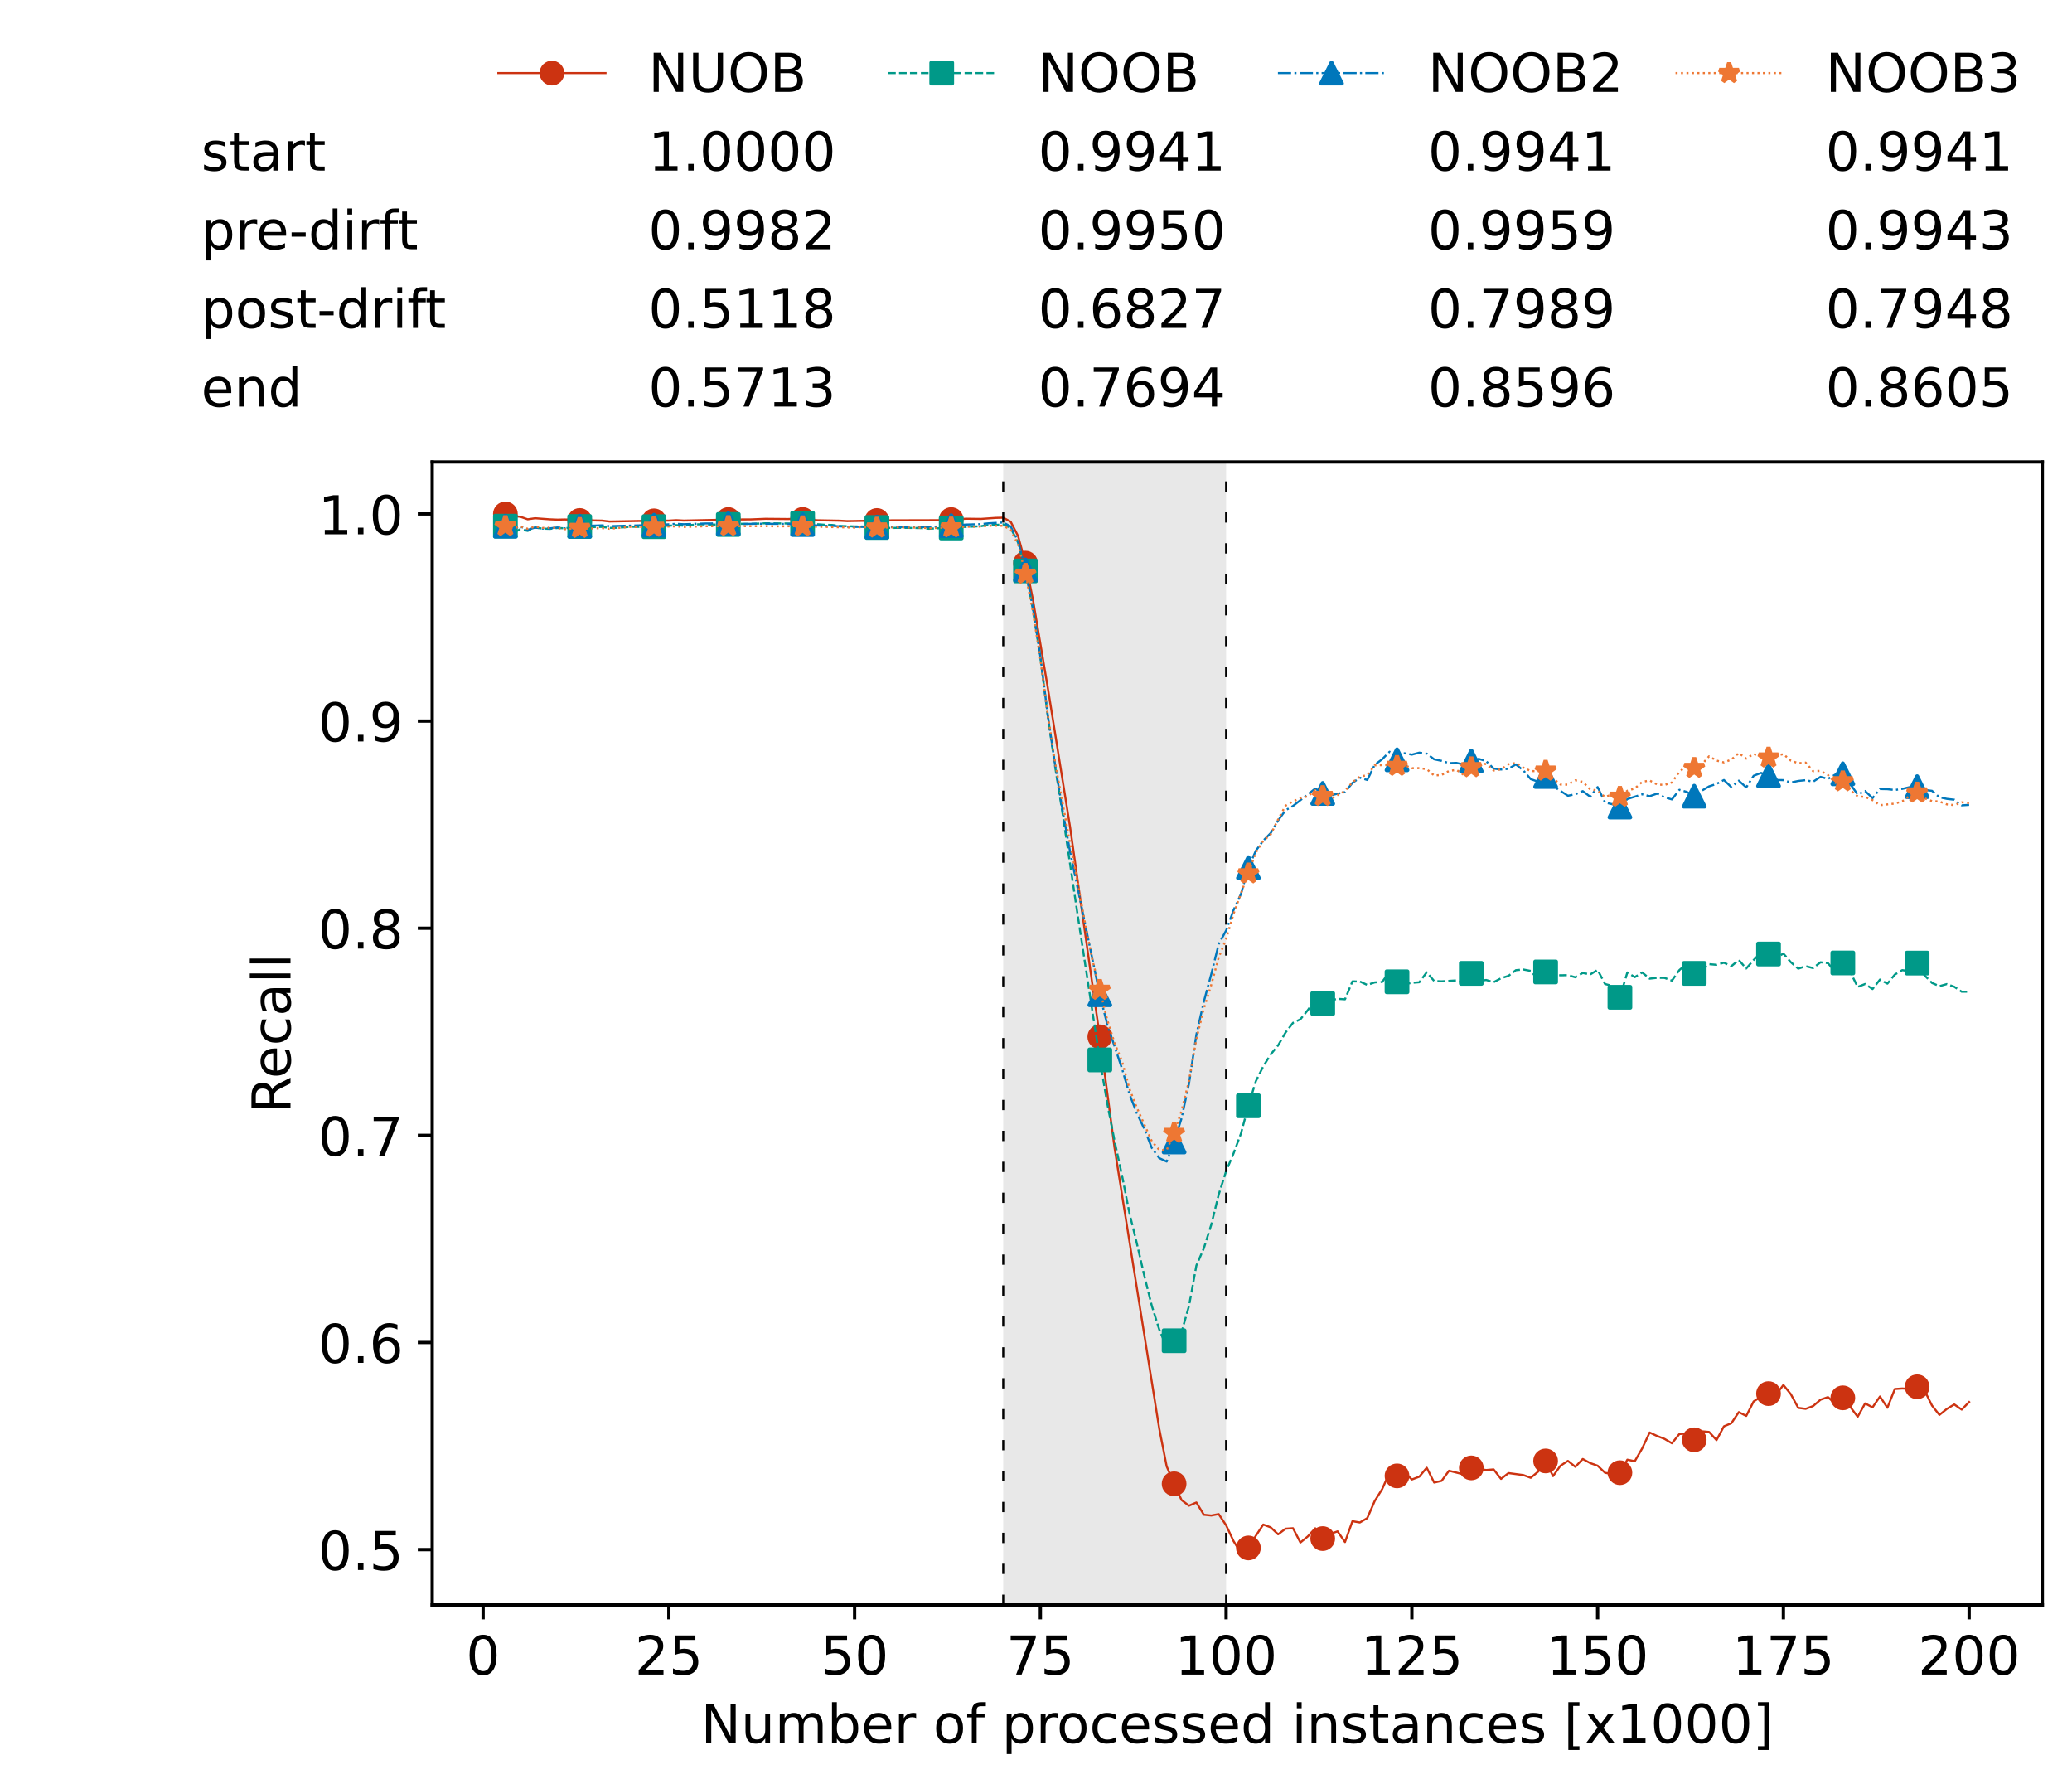 <?xml version="1.0" encoding="utf-8" standalone="no"?>
<!DOCTYPE svg PUBLIC "-//W3C//DTD SVG 1.1//EN"
  "http://www.w3.org/Graphics/SVG/1.1/DTD/svg11.dtd">
<!-- Created with matplotlib (https://matplotlib.org/) -->
<svg height="432.615pt" version="1.1" viewBox="0 0 502.65 432.615" width="502.65pt" xmlns="http://www.w3.org/2000/svg" xmlns:xlink="http://www.w3.org/1999/xlink">
 <defs>
  <style type="text/css">*{stroke-linecap:butt;stroke-linejoin:round;}</style>
 </defs>
 <g id="figure_1">
  <g id="patch_1">
   <path d="M 0 432.615 
L 502.65 432.615 
L 502.65 0 
L 0 0 
z
" style="fill:#ffffff;"/>
  </g>
  <g id="axes_1">
   <g id="patch_2">
    <path d="M 104.85 389.252 
L 495.45 389.252 
L 495.45 112.052 
L 104.85 112.052 
z
" style="fill:#ffffff;"/>
   </g>
   <g id="patch_3">
    <path clip-path="url(#pbde79e7fb2)" d="M 297.446 389.252 
L 297.446 112.052 
L 243.372 112.052 
L 243.372 389.252 
z
" style="fill:#d3d3d3;opacity:0.5;"/>
   </g>
   <g id="matplotlib.axis_1">
    <g id="xtick_1">
     <g id="line2d_1">
      <defs>
       <path d="M 0 0 
L 0 3.5 
" id="m3b49b2b5e6" style="stroke:#000000;stroke-width:0.8;"/>
      </defs>
      <g>
       <use style="stroke:#000000;stroke-width:0.8;" x="117.197" xlink:href="#m3b49b2b5e6" y="389.252"/>
      </g>
     </g>
     <g id="text_1">
      <!-- 0 -->
      <g transform="translate(113.061 406.13)scale(0.13 -0.13)">
       <defs>
        <path d="M 31.781 66.406 
Q 24.172 66.406 20.328 58.906 
Q 16.5 51.422 16.5 36.375 
Q 16.5 21.391 20.328 13.891 
Q 24.172 6.391 31.781 6.391 
Q 39.453 6.391 43.281 13.891 
Q 47.125 21.391 47.125 36.375 
Q 47.125 51.422 43.281 58.906 
Q 39.453 66.406 31.781 66.406 
z
M 31.781 74.219 
Q 44.047 74.219 50.516 64.516 
Q 56.984 54.828 56.984 36.375 
Q 56.984 17.969 50.516 8.266 
Q 44.047 -1.422 31.781 -1.422 
Q 19.531 -1.422 13.062 8.266 
Q 6.594 17.969 6.594 36.375 
Q 6.594 54.828 13.062 64.516 
Q 19.531 74.219 31.781 74.219 
z
" id="DejaVuSans-48"/>
       </defs>
       <use xlink:href="#DejaVuSans-48"/>
      </g>
     </g>
    </g>
    <g id="xtick_2">
     <g id="line2d_2">
      <g>
       <use style="stroke:#000000;stroke-width:0.8;" x="162.259" xlink:href="#m3b49b2b5e6" y="389.252"/>
      </g>
     </g>
     <g id="text_2">
      <!-- 25 -->
      <g transform="translate(153.988 406.13)scale(0.13 -0.13)">
       <defs>
        <path d="M 19.188 8.297 
L 53.609 8.297 
L 53.609 0 
L 7.328 0 
L 7.328 8.297 
Q 12.938 14.109 22.625 23.891 
Q 32.328 33.688 34.812 36.531 
Q 39.547 41.844 41.422 45.531 
Q 43.312 49.219 43.312 52.781 
Q 43.312 58.594 39.234 62.25 
Q 35.156 65.922 28.609 65.922 
Q 23.969 65.922 18.812 64.312 
Q 13.672 62.703 7.812 59.422 
L 7.812 69.391 
Q 13.766 71.781 18.938 73 
Q 24.125 74.219 28.422 74.219 
Q 39.75 74.219 46.484 68.547 
Q 53.219 62.891 53.219 53.422 
Q 53.219 48.922 51.531 44.891 
Q 49.859 40.875 45.406 35.406 
Q 44.188 33.984 37.641 27.219 
Q 31.109 20.453 19.188 8.297 
z
" id="DejaVuSans-50"/>
        <path d="M 10.797 72.906 
L 49.516 72.906 
L 49.516 64.594 
L 19.828 64.594 
L 19.828 46.734 
Q 21.969 47.469 24.109 47.828 
Q 26.266 48.188 28.422 48.188 
Q 40.625 48.188 47.75 41.5 
Q 54.891 34.812 54.891 23.391 
Q 54.891 11.625 47.562 5.094 
Q 40.234 -1.422 26.906 -1.422 
Q 22.312 -1.422 17.547 -0.641 
Q 12.797 0.141 7.719 1.703 
L 7.719 11.625 
Q 12.109 9.234 16.797 8.062 
Q 21.484 6.891 26.703 6.891 
Q 35.156 6.891 40.078 11.328 
Q 45.016 15.766 45.016 23.391 
Q 45.016 31 40.078 35.438 
Q 35.156 39.891 26.703 39.891 
Q 22.75 39.891 18.812 39.016 
Q 14.891 38.141 10.797 36.281 
z
" id="DejaVuSans-53"/>
       </defs>
       <use xlink:href="#DejaVuSans-50"/>
       <use x="63.623" xlink:href="#DejaVuSans-53"/>
      </g>
     </g>
    </g>
    <g id="xtick_3">
     <g id="line2d_3">
      <g>
       <use style="stroke:#000000;stroke-width:0.8;" x="207.322" xlink:href="#m3b49b2b5e6" y="389.252"/>
      </g>
     </g>
     <g id="text_3">
      <!-- 50 -->
      <g transform="translate(199.05 406.13)scale(0.13 -0.13)">
       <use xlink:href="#DejaVuSans-53"/>
       <use x="63.623" xlink:href="#DejaVuSans-48"/>
      </g>
     </g>
    </g>
    <g id="xtick_4">
     <g id="line2d_4">
      <g>
       <use style="stroke:#000000;stroke-width:0.8;" x="252.384" xlink:href="#m3b49b2b5e6" y="389.252"/>
      </g>
     </g>
     <g id="text_4">
      <!-- 75 -->
      <g transform="translate(244.113 406.13)scale(0.13 -0.13)">
       <defs>
        <path d="M 8.203 72.906 
L 55.078 72.906 
L 55.078 68.703 
L 28.609 0 
L 18.312 0 
L 43.219 64.594 
L 8.203 64.594 
z
" id="DejaVuSans-55"/>
       </defs>
       <use xlink:href="#DejaVuSans-55"/>
       <use x="63.623" xlink:href="#DejaVuSans-53"/>
      </g>
     </g>
    </g>
    <g id="xtick_5">
     <g id="line2d_5">
      <g>
       <use style="stroke:#000000;stroke-width:0.8;" x="297.446" xlink:href="#m3b49b2b5e6" y="389.252"/>
      </g>
     </g>
     <g id="text_5">
      <!-- 100 -->
      <g transform="translate(285.039 406.13)scale(0.13 -0.13)">
       <defs>
        <path d="M 12.406 8.297 
L 28.516 8.297 
L 28.516 63.922 
L 10.984 60.406 
L 10.984 69.391 
L 28.422 72.906 
L 38.281 72.906 
L 38.281 8.297 
L 54.391 8.297 
L 54.391 0 
L 12.406 0 
z
" id="DejaVuSans-49"/>
       </defs>
       <use xlink:href="#DejaVuSans-49"/>
       <use x="63.623" xlink:href="#DejaVuSans-48"/>
       <use x="127.246" xlink:href="#DejaVuSans-48"/>
      </g>
     </g>
    </g>
    <g id="xtick_6">
     <g id="line2d_6">
      <g>
       <use style="stroke:#000000;stroke-width:0.8;" x="342.509" xlink:href="#m3b49b2b5e6" y="389.252"/>
      </g>
     </g>
     <g id="text_6">
      <!-- 125 -->
      <g transform="translate(330.102 406.13)scale(0.13 -0.13)">
       <use xlink:href="#DejaVuSans-49"/>
       <use x="63.623" xlink:href="#DejaVuSans-50"/>
       <use x="127.246" xlink:href="#DejaVuSans-53"/>
      </g>
     </g>
    </g>
    <g id="xtick_7">
     <g id="line2d_7">
      <g>
       <use style="stroke:#000000;stroke-width:0.8;" x="387.571" xlink:href="#m3b49b2b5e6" y="389.252"/>
      </g>
     </g>
     <g id="text_7">
      <!-- 150 -->
      <g transform="translate(375.164 406.13)scale(0.13 -0.13)">
       <use xlink:href="#DejaVuSans-49"/>
       <use x="63.623" xlink:href="#DejaVuSans-53"/>
       <use x="127.246" xlink:href="#DejaVuSans-48"/>
      </g>
     </g>
    </g>
    <g id="xtick_8">
     <g id="line2d_8">
      <g>
       <use style="stroke:#000000;stroke-width:0.8;" x="432.633" xlink:href="#m3b49b2b5e6" y="389.252"/>
      </g>
     </g>
     <g id="text_8">
      <!-- 175 -->
      <g transform="translate(420.226 406.13)scale(0.13 -0.13)">
       <use xlink:href="#DejaVuSans-49"/>
       <use x="63.623" xlink:href="#DejaVuSans-55"/>
       <use x="127.246" xlink:href="#DejaVuSans-53"/>
      </g>
     </g>
    </g>
    <g id="xtick_9">
     <g id="line2d_9">
      <g>
       <use style="stroke:#000000;stroke-width:0.8;" x="477.695" xlink:href="#m3b49b2b5e6" y="389.252"/>
      </g>
     </g>
     <g id="text_9">
      <!-- 200 -->
      <g transform="translate(465.289 406.13)scale(0.13 -0.13)">
       <use xlink:href="#DejaVuSans-50"/>
       <use x="63.623" xlink:href="#DejaVuSans-48"/>
       <use x="127.246" xlink:href="#DejaVuSans-48"/>
      </g>
     </g>
    </g>
    <g id="text_10">
     <!-- Number of processed instances [x1000] -->
     <g transform="translate(170.025 422.711)scale(0.13 -0.13)">
      <defs>
       <path d="M 9.812 72.906 
L 23.094 72.906 
L 55.422 11.922 
L 55.422 72.906 
L 64.984 72.906 
L 64.984 0 
L 51.703 0 
L 19.391 60.984 
L 19.391 0 
L 9.812 0 
z
" id="DejaVuSans-78"/>
       <path d="M 8.5 21.578 
L 8.5 54.688 
L 17.484 54.688 
L 17.484 21.922 
Q 17.484 14.156 20.5 10.266 
Q 23.531 6.391 29.594 6.391 
Q 36.859 6.391 41.078 11.031 
Q 45.312 15.672 45.312 23.688 
L 45.312 54.688 
L 54.297 54.688 
L 54.297 0 
L 45.312 0 
L 45.312 8.406 
Q 42.047 3.422 37.719 1 
Q 33.406 -1.422 27.688 -1.422 
Q 18.266 -1.422 13.375 4.438 
Q 8.5 10.297 8.5 21.578 
z
M 31.109 56 
z
" id="DejaVuSans-117"/>
       <path d="M 52 44.188 
Q 55.375 50.25 60.062 53.125 
Q 64.75 56 71.094 56 
Q 79.641 56 84.281 50.016 
Q 88.922 44.047 88.922 33.016 
L 88.922 0 
L 79.891 0 
L 79.891 32.719 
Q 79.891 40.578 77.094 44.375 
Q 74.312 48.188 68.609 48.188 
Q 61.625 48.188 57.562 43.547 
Q 53.516 38.922 53.516 30.906 
L 53.516 0 
L 44.484 0 
L 44.484 32.719 
Q 44.484 40.625 41.703 44.406 
Q 38.922 48.188 33.109 48.188 
Q 26.219 48.188 22.156 43.531 
Q 18.109 38.875 18.109 30.906 
L 18.109 0 
L 9.078 0 
L 9.078 54.688 
L 18.109 54.688 
L 18.109 46.188 
Q 21.188 51.219 25.484 53.609 
Q 29.781 56 35.688 56 
Q 41.656 56 45.828 52.969 
Q 50 49.953 52 44.188 
z
" id="DejaVuSans-109"/>
       <path d="M 48.688 27.297 
Q 48.688 37.203 44.609 42.844 
Q 40.531 48.484 33.406 48.484 
Q 26.266 48.484 22.188 42.844 
Q 18.109 37.203 18.109 27.297 
Q 18.109 17.391 22.188 11.75 
Q 26.266 6.109 33.406 6.109 
Q 40.531 6.109 44.609 11.75 
Q 48.688 17.391 48.688 27.297 
z
M 18.109 46.391 
Q 20.953 51.266 25.266 53.625 
Q 29.594 56 35.594 56 
Q 45.562 56 51.781 48.094 
Q 58.016 40.188 58.016 27.297 
Q 58.016 14.406 51.781 6.484 
Q 45.562 -1.422 35.594 -1.422 
Q 29.594 -1.422 25.266 0.953 
Q 20.953 3.328 18.109 8.203 
L 18.109 0 
L 9.078 0 
L 9.078 75.984 
L 18.109 75.984 
z
" id="DejaVuSans-98"/>
       <path d="M 56.203 29.594 
L 56.203 25.203 
L 14.891 25.203 
Q 15.484 15.922 20.484 11.062 
Q 25.484 6.203 34.422 6.203 
Q 39.594 6.203 44.453 7.469 
Q 49.312 8.734 54.109 11.281 
L 54.109 2.781 
Q 49.266 0.734 44.188 -0.344 
Q 39.109 -1.422 33.891 -1.422 
Q 20.797 -1.422 13.156 6.188 
Q 5.516 13.812 5.516 26.812 
Q 5.516 40.234 12.766 48.109 
Q 20.016 56 32.328 56 
Q 43.359 56 49.781 48.891 
Q 56.203 41.797 56.203 29.594 
z
M 47.219 32.234 
Q 47.125 39.594 43.094 43.984 
Q 39.062 48.391 32.422 48.391 
Q 24.906 48.391 20.391 44.141 
Q 15.875 39.891 15.188 32.172 
z
" id="DejaVuSans-101"/>
       <path d="M 41.109 46.297 
Q 39.594 47.172 37.812 47.578 
Q 36.031 48 33.891 48 
Q 26.266 48 22.188 43.047 
Q 18.109 38.094 18.109 28.812 
L 18.109 0 
L 9.078 0 
L 9.078 54.688 
L 18.109 54.688 
L 18.109 46.188 
Q 20.953 51.172 25.484 53.578 
Q 30.031 56 36.531 56 
Q 37.453 56 38.578 55.875 
Q 39.703 55.766 41.062 55.516 
z
" id="DejaVuSans-114"/>
       <path id="DejaVuSans-32"/>
       <path d="M 30.609 48.391 
Q 23.391 48.391 19.188 42.75 
Q 14.984 37.109 14.984 27.297 
Q 14.984 17.484 19.156 11.844 
Q 23.344 6.203 30.609 6.203 
Q 37.797 6.203 41.984 11.859 
Q 46.188 17.531 46.188 27.297 
Q 46.188 37.016 41.984 42.703 
Q 37.797 48.391 30.609 48.391 
z
M 30.609 56 
Q 42.328 56 49.016 48.375 
Q 55.719 40.766 55.719 27.297 
Q 55.719 13.875 49.016 6.219 
Q 42.328 -1.422 30.609 -1.422 
Q 18.844 -1.422 12.172 6.219 
Q 5.516 13.875 5.516 27.297 
Q 5.516 40.766 12.172 48.375 
Q 18.844 56 30.609 56 
z
" id="DejaVuSans-111"/>
       <path d="M 37.109 75.984 
L 37.109 68.5 
L 28.516 68.5 
Q 23.688 68.5 21.797 66.547 
Q 19.922 64.594 19.922 59.516 
L 19.922 54.688 
L 34.719 54.688 
L 34.719 47.703 
L 19.922 47.703 
L 19.922 0 
L 10.891 0 
L 10.891 47.703 
L 2.297 47.703 
L 2.297 54.688 
L 10.891 54.688 
L 10.891 58.5 
Q 10.891 67.625 15.141 71.797 
Q 19.391 75.984 28.609 75.984 
z
" id="DejaVuSans-102"/>
       <path d="M 18.109 8.203 
L 18.109 -20.797 
L 9.078 -20.797 
L 9.078 54.688 
L 18.109 54.688 
L 18.109 46.391 
Q 20.953 51.266 25.266 53.625 
Q 29.594 56 35.594 56 
Q 45.562 56 51.781 48.094 
Q 58.016 40.188 58.016 27.297 
Q 58.016 14.406 51.781 6.484 
Q 45.562 -1.422 35.594 -1.422 
Q 29.594 -1.422 25.266 0.953 
Q 20.953 3.328 18.109 8.203 
z
M 48.688 27.297 
Q 48.688 37.203 44.609 42.844 
Q 40.531 48.484 33.406 48.484 
Q 26.266 48.484 22.188 42.844 
Q 18.109 37.203 18.109 27.297 
Q 18.109 17.391 22.188 11.75 
Q 26.266 6.109 33.406 6.109 
Q 40.531 6.109 44.609 11.75 
Q 48.688 17.391 48.688 27.297 
z
" id="DejaVuSans-112"/>
       <path d="M 48.781 52.594 
L 48.781 44.188 
Q 44.969 46.297 41.141 47.344 
Q 37.312 48.391 33.406 48.391 
Q 24.656 48.391 19.812 42.844 
Q 14.984 37.312 14.984 27.297 
Q 14.984 17.281 19.812 11.734 
Q 24.656 6.203 33.406 6.203 
Q 37.312 6.203 41.141 7.25 
Q 44.969 8.297 48.781 10.406 
L 48.781 2.094 
Q 45.016 0.344 40.984 -0.531 
Q 36.969 -1.422 32.422 -1.422 
Q 20.062 -1.422 12.781 6.344 
Q 5.516 14.109 5.516 27.297 
Q 5.516 40.672 12.859 48.328 
Q 20.219 56 33.016 56 
Q 37.156 56 41.109 55.141 
Q 45.062 54.297 48.781 52.594 
z
" id="DejaVuSans-99"/>
       <path d="M 44.281 53.078 
L 44.281 44.578 
Q 40.484 46.531 36.375 47.5 
Q 32.281 48.484 27.875 48.484 
Q 21.188 48.484 17.844 46.438 
Q 14.5 44.391 14.5 40.281 
Q 14.5 37.156 16.891 35.375 
Q 19.281 33.594 26.516 31.984 
L 29.594 31.297 
Q 39.156 29.25 43.188 25.516 
Q 47.219 21.781 47.219 15.094 
Q 47.219 7.469 41.188 3.016 
Q 35.156 -1.422 24.609 -1.422 
Q 20.219 -1.422 15.453 -0.562 
Q 10.688 0.297 5.422 2 
L 5.422 11.281 
Q 10.406 8.688 15.234 7.391 
Q 20.062 6.109 24.812 6.109 
Q 31.156 6.109 34.562 8.281 
Q 37.984 10.453 37.984 14.406 
Q 37.984 18.062 35.516 20.016 
Q 33.062 21.969 24.703 23.781 
L 21.578 24.516 
Q 13.234 26.266 9.516 29.906 
Q 5.812 33.547 5.812 39.891 
Q 5.812 47.609 11.281 51.797 
Q 16.75 56 26.812 56 
Q 31.781 56 36.172 55.266 
Q 40.578 54.547 44.281 53.078 
z
" id="DejaVuSans-115"/>
       <path d="M 45.406 46.391 
L 45.406 75.984 
L 54.391 75.984 
L 54.391 0 
L 45.406 0 
L 45.406 8.203 
Q 42.578 3.328 38.25 0.953 
Q 33.938 -1.422 27.875 -1.422 
Q 17.969 -1.422 11.734 6.484 
Q 5.516 14.406 5.516 27.297 
Q 5.516 40.188 11.734 48.094 
Q 17.969 56 27.875 56 
Q 33.938 56 38.25 53.625 
Q 42.578 51.266 45.406 46.391 
z
M 14.797 27.297 
Q 14.797 17.391 18.875 11.75 
Q 22.953 6.109 30.078 6.109 
Q 37.203 6.109 41.297 11.75 
Q 45.406 17.391 45.406 27.297 
Q 45.406 37.203 41.297 42.844 
Q 37.203 48.484 30.078 48.484 
Q 22.953 48.484 18.875 42.844 
Q 14.797 37.203 14.797 27.297 
z
" id="DejaVuSans-100"/>
       <path d="M 9.422 54.688 
L 18.406 54.688 
L 18.406 0 
L 9.422 0 
z
M 9.422 75.984 
L 18.406 75.984 
L 18.406 64.594 
L 9.422 64.594 
z
" id="DejaVuSans-105"/>
       <path d="M 54.891 33.016 
L 54.891 0 
L 45.906 0 
L 45.906 32.719 
Q 45.906 40.484 42.875 44.328 
Q 39.844 48.188 33.797 48.188 
Q 26.516 48.188 22.312 43.547 
Q 18.109 38.922 18.109 30.906 
L 18.109 0 
L 9.078 0 
L 9.078 54.688 
L 18.109 54.688 
L 18.109 46.188 
Q 21.344 51.125 25.703 53.562 
Q 30.078 56 35.797 56 
Q 45.219 56 50.047 50.172 
Q 54.891 44.344 54.891 33.016 
z
" id="DejaVuSans-110"/>
       <path d="M 18.312 70.219 
L 18.312 54.688 
L 36.812 54.688 
L 36.812 47.703 
L 18.312 47.703 
L 18.312 18.016 
Q 18.312 11.328 20.141 9.422 
Q 21.969 7.516 27.594 7.516 
L 36.812 7.516 
L 36.812 0 
L 27.594 0 
Q 17.188 0 13.234 3.875 
Q 9.281 7.766 9.281 18.016 
L 9.281 47.703 
L 2.688 47.703 
L 2.688 54.688 
L 9.281 54.688 
L 9.281 70.219 
z
" id="DejaVuSans-116"/>
       <path d="M 34.281 27.484 
Q 23.391 27.484 19.188 25 
Q 14.984 22.516 14.984 16.5 
Q 14.984 11.719 18.141 8.906 
Q 21.297 6.109 26.703 6.109 
Q 34.188 6.109 38.703 11.406 
Q 43.219 16.703 43.219 25.484 
L 43.219 27.484 
z
M 52.203 31.203 
L 52.203 0 
L 43.219 0 
L 43.219 8.297 
Q 40.141 3.328 35.547 0.953 
Q 30.953 -1.422 24.312 -1.422 
Q 15.922 -1.422 10.953 3.297 
Q 6 8.016 6 15.922 
Q 6 25.141 12.172 29.828 
Q 18.359 34.516 30.609 34.516 
L 43.219 34.516 
L 43.219 35.406 
Q 43.219 41.609 39.141 45 
Q 35.062 48.391 27.688 48.391 
Q 23 48.391 18.547 47.266 
Q 14.109 46.141 10.016 43.891 
L 10.016 52.203 
Q 14.938 54.109 19.578 55.047 
Q 24.219 56 28.609 56 
Q 40.484 56 46.344 49.844 
Q 52.203 43.703 52.203 31.203 
z
" id="DejaVuSans-97"/>
       <path d="M 8.594 75.984 
L 29.297 75.984 
L 29.297 69 
L 17.578 69 
L 17.578 -6.203 
L 29.297 -6.203 
L 29.297 -13.188 
L 8.594 -13.188 
z
" id="DejaVuSans-91"/>
       <path d="M 54.891 54.688 
L 35.109 28.078 
L 55.906 0 
L 45.312 0 
L 29.391 21.484 
L 13.484 0 
L 2.875 0 
L 24.125 28.609 
L 4.688 54.688 
L 15.281 54.688 
L 29.781 35.203 
L 44.281 54.688 
z
" id="DejaVuSans-120"/>
       <path d="M 30.422 75.984 
L 30.422 -13.188 
L 9.719 -13.188 
L 9.719 -6.203 
L 21.391 -6.203 
L 21.391 69 
L 9.719 69 
L 9.719 75.984 
z
" id="DejaVuSans-93"/>
      </defs>
      <use xlink:href="#DejaVuSans-78"/>
      <use x="74.805" xlink:href="#DejaVuSans-117"/>
      <use x="138.184" xlink:href="#DejaVuSans-109"/>
      <use x="235.596" xlink:href="#DejaVuSans-98"/>
      <use x="299.072" xlink:href="#DejaVuSans-101"/>
      <use x="360.596" xlink:href="#DejaVuSans-114"/>
      <use x="401.709" xlink:href="#DejaVuSans-32"/>
      <use x="433.496" xlink:href="#DejaVuSans-111"/>
      <use x="494.678" xlink:href="#DejaVuSans-102"/>
      <use x="529.883" xlink:href="#DejaVuSans-32"/>
      <use x="561.67" xlink:href="#DejaVuSans-112"/>
      <use x="625.146" xlink:href="#DejaVuSans-114"/>
      <use x="664.01" xlink:href="#DejaVuSans-111"/>
      <use x="725.191" xlink:href="#DejaVuSans-99"/>
      <use x="780.172" xlink:href="#DejaVuSans-101"/>
      <use x="841.695" xlink:href="#DejaVuSans-115"/>
      <use x="893.795" xlink:href="#DejaVuSans-115"/>
      <use x="945.895" xlink:href="#DejaVuSans-101"/>
      <use x="1007.418" xlink:href="#DejaVuSans-100"/>
      <use x="1070.895" xlink:href="#DejaVuSans-32"/>
      <use x="1102.682" xlink:href="#DejaVuSans-105"/>
      <use x="1130.465" xlink:href="#DejaVuSans-110"/>
      <use x="1193.844" xlink:href="#DejaVuSans-115"/>
      <use x="1245.943" xlink:href="#DejaVuSans-116"/>
      <use x="1285.152" xlink:href="#DejaVuSans-97"/>
      <use x="1346.432" xlink:href="#DejaVuSans-110"/>
      <use x="1409.811" xlink:href="#DejaVuSans-99"/>
      <use x="1464.791" xlink:href="#DejaVuSans-101"/>
      <use x="1526.314" xlink:href="#DejaVuSans-115"/>
      <use x="1578.414" xlink:href="#DejaVuSans-32"/>
      <use x="1610.201" xlink:href="#DejaVuSans-91"/>
      <use x="1649.215" xlink:href="#DejaVuSans-120"/>
      <use x="1708.395" xlink:href="#DejaVuSans-49"/>
      <use x="1772.018" xlink:href="#DejaVuSans-48"/>
      <use x="1835.641" xlink:href="#DejaVuSans-48"/>
      <use x="1899.264" xlink:href="#DejaVuSans-48"/>
      <use x="1962.887" xlink:href="#DejaVuSans-93"/>
     </g>
    </g>
   </g>
   <g id="matplotlib.axis_2">
    <g id="ytick_1">
     <g id="line2d_10">
      <defs>
       <path d="M 0 0 
L -3.5 0 
" id="m55893a0f76" style="stroke:#000000;stroke-width:0.8;"/>
      </defs>
      <g>
       <use style="stroke:#000000;stroke-width:0.8;" x="104.85" xlink:href="#m55893a0f76" y="375.838"/>
      </g>
     </g>
     <g id="text_11">
      <!-- 0.5 -->
      <g transform="translate(77.176 380.777)scale(0.13 -0.13)">
       <defs>
        <path d="M 10.688 12.406 
L 21 12.406 
L 21 0 
L 10.688 0 
z
" id="DejaVuSans-46"/>
       </defs>
       <use xlink:href="#DejaVuSans-48"/>
       <use x="63.623" xlink:href="#DejaVuSans-46"/>
       <use x="95.41" xlink:href="#DejaVuSans-53"/>
      </g>
     </g>
    </g>
    <g id="ytick_2">
     <g id="line2d_11">
      <g>
       <use style="stroke:#000000;stroke-width:0.8;" x="104.85" xlink:href="#m55893a0f76" y="325.601"/>
      </g>
     </g>
     <g id="text_12">
      <!-- 0.6 -->
      <g transform="translate(77.176 330.54)scale(0.13 -0.13)">
       <defs>
        <path d="M 33.016 40.375 
Q 26.375 40.375 22.484 35.828 
Q 18.609 31.297 18.609 23.391 
Q 18.609 15.531 22.484 10.953 
Q 26.375 6.391 33.016 6.391 
Q 39.656 6.391 43.531 10.953 
Q 47.406 15.531 47.406 23.391 
Q 47.406 31.297 43.531 35.828 
Q 39.656 40.375 33.016 40.375 
z
M 52.594 71.297 
L 52.594 62.312 
Q 48.875 64.062 45.094 64.984 
Q 41.312 65.922 37.594 65.922 
Q 27.828 65.922 22.672 59.328 
Q 17.531 52.734 16.797 39.406 
Q 19.672 43.656 24.016 45.922 
Q 28.375 48.188 33.594 48.188 
Q 44.578 48.188 50.953 41.516 
Q 57.328 34.859 57.328 23.391 
Q 57.328 12.156 50.688 5.359 
Q 44.047 -1.422 33.016 -1.422 
Q 20.359 -1.422 13.672 8.266 
Q 6.984 17.969 6.984 36.375 
Q 6.984 53.656 15.188 63.938 
Q 23.391 74.219 37.203 74.219 
Q 40.922 74.219 44.703 73.484 
Q 48.484 72.75 52.594 71.297 
z
" id="DejaVuSans-54"/>
       </defs>
       <use xlink:href="#DejaVuSans-48"/>
       <use x="63.623" xlink:href="#DejaVuSans-46"/>
       <use x="95.41" xlink:href="#DejaVuSans-54"/>
      </g>
     </g>
    </g>
    <g id="ytick_3">
     <g id="line2d_12">
      <g>
       <use style="stroke:#000000;stroke-width:0.8;" x="104.85" xlink:href="#m55893a0f76" y="275.364"/>
      </g>
     </g>
     <g id="text_13">
      <!-- 0.7 -->
      <g transform="translate(77.176 280.303)scale(0.13 -0.13)">
       <use xlink:href="#DejaVuSans-48"/>
       <use x="63.623" xlink:href="#DejaVuSans-46"/>
       <use x="95.41" xlink:href="#DejaVuSans-55"/>
      </g>
     </g>
    </g>
    <g id="ytick_4">
     <g id="line2d_13">
      <g>
       <use style="stroke:#000000;stroke-width:0.8;" x="104.85" xlink:href="#m55893a0f76" y="225.126"/>
      </g>
     </g>
     <g id="text_14">
      <!-- 0.8 -->
      <g transform="translate(77.176 230.065)scale(0.13 -0.13)">
       <defs>
        <path d="M 31.781 34.625 
Q 24.75 34.625 20.719 30.859 
Q 16.703 27.094 16.703 20.516 
Q 16.703 13.922 20.719 10.156 
Q 24.75 6.391 31.781 6.391 
Q 38.812 6.391 42.859 10.172 
Q 46.922 13.969 46.922 20.516 
Q 46.922 27.094 42.891 30.859 
Q 38.875 34.625 31.781 34.625 
z
M 21.922 38.812 
Q 15.578 40.375 12.031 44.719 
Q 8.5 49.078 8.5 55.328 
Q 8.5 64.062 14.719 69.141 
Q 20.953 74.219 31.781 74.219 
Q 42.672 74.219 48.875 69.141 
Q 55.078 64.062 55.078 55.328 
Q 55.078 49.078 51.531 44.719 
Q 48 40.375 41.703 38.812 
Q 48.828 37.156 52.797 32.312 
Q 56.781 27.484 56.781 20.516 
Q 56.781 9.906 50.312 4.234 
Q 43.844 -1.422 31.781 -1.422 
Q 19.734 -1.422 13.25 4.234 
Q 6.781 9.906 6.781 20.516 
Q 6.781 27.484 10.781 32.312 
Q 14.797 37.156 21.922 38.812 
z
M 18.312 54.391 
Q 18.312 48.734 21.844 45.562 
Q 25.391 42.391 31.781 42.391 
Q 38.141 42.391 41.719 45.562 
Q 45.312 48.734 45.312 54.391 
Q 45.312 60.062 41.719 63.234 
Q 38.141 66.406 31.781 66.406 
Q 25.391 66.406 21.844 63.234 
Q 18.312 60.062 18.312 54.391 
z
" id="DejaVuSans-56"/>
       </defs>
       <use xlink:href="#DejaVuSans-48"/>
       <use x="63.623" xlink:href="#DejaVuSans-46"/>
       <use x="95.41" xlink:href="#DejaVuSans-56"/>
      </g>
     </g>
    </g>
    <g id="ytick_5">
     <g id="line2d_14">
      <g>
       <use style="stroke:#000000;stroke-width:0.8;" x="104.85" xlink:href="#m55893a0f76" y="174.889"/>
      </g>
     </g>
     <g id="text_15">
      <!-- 0.9 -->
      <g transform="translate(77.176 179.828)scale(0.13 -0.13)">
       <defs>
        <path d="M 10.984 1.516 
L 10.984 10.5 
Q 14.703 8.734 18.5 7.812 
Q 22.312 6.891 25.984 6.891 
Q 35.75 6.891 40.891 13.453 
Q 46.047 20.016 46.781 33.406 
Q 43.953 29.203 39.594 26.953 
Q 35.25 24.703 29.984 24.703 
Q 19.047 24.703 12.672 31.312 
Q 6.297 37.938 6.297 49.422 
Q 6.297 60.641 12.938 67.422 
Q 19.578 74.219 30.609 74.219 
Q 43.266 74.219 49.922 64.516 
Q 56.594 54.828 56.594 36.375 
Q 56.594 19.141 48.406 8.859 
Q 40.234 -1.422 26.422 -1.422 
Q 22.703 -1.422 18.891 -0.688 
Q 15.094 0.047 10.984 1.516 
z
M 30.609 32.422 
Q 37.25 32.422 41.125 36.953 
Q 45.016 41.5 45.016 49.422 
Q 45.016 57.281 41.125 61.844 
Q 37.25 66.406 30.609 66.406 
Q 23.969 66.406 20.094 61.844 
Q 16.219 57.281 16.219 49.422 
Q 16.219 41.5 20.094 36.953 
Q 23.969 32.422 30.609 32.422 
z
" id="DejaVuSans-57"/>
       </defs>
       <use xlink:href="#DejaVuSans-48"/>
       <use x="63.623" xlink:href="#DejaVuSans-46"/>
       <use x="95.41" xlink:href="#DejaVuSans-57"/>
      </g>
     </g>
    </g>
    <g id="ytick_6">
     <g id="line2d_15">
      <g>
       <use style="stroke:#000000;stroke-width:0.8;" x="104.85" xlink:href="#m55893a0f76" y="124.652"/>
      </g>
     </g>
     <g id="text_16">
      <!-- 1.0 -->
      <g transform="translate(77.176 129.591)scale(0.13 -0.13)">
       <use xlink:href="#DejaVuSans-49"/>
       <use x="63.623" xlink:href="#DejaVuSans-46"/>
       <use x="95.41" xlink:href="#DejaVuSans-48"/>
      </g>
     </g>
    </g>
    <g id="text_17">
     <!-- Recall -->
     <g transform="translate(70.472 270.044)rotate(-90)scale(0.13 -0.13)">
      <defs>
       <path d="M 44.391 34.188 
Q 47.562 33.109 50.562 29.594 
Q 53.562 26.078 56.594 19.922 
L 66.609 0 
L 56 0 
L 46.688 18.703 
Q 43.062 26.031 39.672 28.422 
Q 36.281 30.812 30.422 30.812 
L 19.672 30.812 
L 19.672 0 
L 9.812 0 
L 9.812 72.906 
L 32.078 72.906 
Q 44.578 72.906 50.734 67.672 
Q 56.891 62.453 56.891 51.906 
Q 56.891 45.016 53.688 40.469 
Q 50.484 35.938 44.391 34.188 
z
M 19.672 64.797 
L 19.672 38.922 
L 32.078 38.922 
Q 39.203 38.922 42.844 42.219 
Q 46.484 45.516 46.484 51.906 
Q 46.484 58.297 42.844 61.547 
Q 39.203 64.797 32.078 64.797 
z
" id="DejaVuSans-82"/>
       <path d="M 9.422 75.984 
L 18.406 75.984 
L 18.406 0 
L 9.422 0 
z
" id="DejaVuSans-108"/>
      </defs>
      <use xlink:href="#DejaVuSans-82"/>
      <use x="64.982" xlink:href="#DejaVuSans-101"/>
      <use x="126.506" xlink:href="#DejaVuSans-99"/>
      <use x="181.486" xlink:href="#DejaVuSans-97"/>
      <use x="242.766" xlink:href="#DejaVuSans-108"/>
      <use x="270.549" xlink:href="#DejaVuSans-108"/>
     </g>
    </g>
   </g>
   <g id="line2d_16"/>
   <g id="line2d_17"/>
   <g id="line2d_18"/>
   <g id="line2d_19"/>
   <g id="line2d_20"/>
   <g id="line2d_21">
    <path clip-path="url(#pbde79e7fb2)" d="M 122.605 124.652 
L 124.407 125.17 
L 126.21 125.328 
L 128.012 125.952 
L 129.815 125.692 
L 133.419 125.959 
L 135.222 126.033 
L 137.024 125.994 
L 144.234 126.231 
L 146.037 126.264 
L 147.839 126.483 
L 156.852 126.321 
L 162.259 126.269 
L 164.062 126.16 
L 165.864 126.259 
L 178.482 125.991 
L 182.087 125.979 
L 185.692 125.832 
L 191.099 125.883 
L 192.902 125.834 
L 198.309 126.186 
L 203.717 126.285 
L 205.519 126.388 
L 216.334 126.198 
L 228.952 126.164 
L 234.359 125.809 
L 237.964 125.856 
L 241.569 125.607 
L 243.372 125.556 
L 245.174 126.526 
L 246.976 130.005 
L 248.779 136.581 
L 250.581 145.42 
L 254.186 166.802 
L 259.594 200.599 
L 266.804 251.468 
L 270.409 278.579 
L 281.224 346.494 
L 283.026 355.648 
L 284.829 359.873 
L 286.631 363.806 
L 288.434 365.186 
L 290.236 364.406 
L 292.039 367.375 
L 293.841 367.565 
L 295.644 367.22 
L 297.446 369.929 
L 299.249 373.765 
L 301.051 376.652 
L 302.854 375.429 
L 304.656 372.474 
L 306.459 369.758 
L 308.261 370.438 
L 310.064 372.127 
L 311.866 370.769 
L 313.669 370.648 
L 315.471 374.11 
L 317.274 372.627 
L 319.076 370.664 
L 320.879 373.161 
L 322.681 372.044 
L 324.484 371.407 
L 326.286 374.002 
L 328.089 368.943 
L 329.891 369.257 
L 331.694 368.191 
L 333.496 364.048 
L 335.299 361.168 
L 337.101 357.117 
L 338.904 357.949 
L 340.706 357.072 
L 342.509 358.827 
L 344.311 358.148 
L 346.114 355.974 
L 347.916 359.571 
L 349.719 359.164 
L 351.521 356.705 
L 355.126 357.611 
L 356.928 356.016 
L 360.533 356.532 
L 362.336 356.383 
L 364.138 358.682 
L 365.941 357.274 
L 369.546 357.753 
L 371.348 358.414 
L 373.151 356.915 
L 374.953 354.328 
L 376.756 358.007 
L 378.558 355.487 
L 380.361 354.316 
L 382.163 355.756 
L 383.966 353.854 
L 385.768 354.848 
L 387.571 355.486 
L 389.373 357.203 
L 391.176 357.534 
L 392.978 357.175 
L 394.781 354.023 
L 396.583 354.397 
L 398.386 351.276 
L 400.188 347.432 
L 401.991 348.273 
L 403.793 348.971 
L 405.596 350.04 
L 407.398 347.806 
L 409.201 347.674 
L 411.003 349.208 
L 412.806 347.133 
L 414.608 347.288 
L 416.411 349.276 
L 418.213 345.933 
L 420.016 345.174 
L 421.818 342.486 
L 423.621 343.409 
L 425.423 339.895 
L 427.226 338.743 
L 429.028 338 
L 430.831 338.284 
L 432.633 335.911 
L 434.436 338.134 
L 436.238 341.453 
L 438.041 341.693 
L 439.843 341.014 
L 441.646 339.476 
L 443.448 338.846 
L 445.251 340.509 
L 447.053 339.025 
L 448.856 341.211 
L 450.658 343.613 
L 452.461 340.374 
L 454.263 341.328 
L 456.066 338.701 
L 457.868 341.428 
L 459.671 336.883 
L 461.473 336.758 
L 463.276 336.854 
L 465.078 336.345 
L 466.881 337.246 
L 468.683 340.892 
L 470.485 343.161 
L 472.288 341.712 
L 474.09 340.624 
L 475.893 341.874 
L 477.695 340.036 
L 477.695 340.036 
" style="fill:none;stroke:#cc3311;stroke-linecap:square;stroke-width:0.5;"/>
    <defs>
     <path d="M 0 2.5 
C 0.663 2.5 1.299 2.237 1.768 1.768 
C 2.237 1.299 2.5 0.663 2.5 0 
C 2.5 -0.663 2.237 -1.299 1.768 -1.768 
C 1.299 -2.237 0.663 -2.5 0 -2.5 
C -0.663 -2.5 -1.299 -2.237 -1.768 -1.768 
C -2.237 -1.299 -2.5 -0.663 -2.5 0 
C -2.5 0.663 -2.237 1.299 -1.768 1.768 
C -1.299 2.237 -0.663 2.5 0 2.5 
z
" id="m1b0d205e40" style="stroke:#cc3311;"/>
    </defs>
    <g clip-path="url(#pbde79e7fb2)">
     <use style="fill:#cc3311;stroke:#cc3311;" x="122.605" xlink:href="#m1b0d205e40" y="124.652"/>
     <use style="fill:#cc3311;stroke:#cc3311;" x="140.629" xlink:href="#m1b0d205e40" y="126.229"/>
     <use style="fill:#cc3311;stroke:#cc3311;" x="158.654" xlink:href="#m1b0d205e40" y="126.321"/>
     <use style="fill:#cc3311;stroke:#cc3311;" x="176.679" xlink:href="#m1b0d205e40" y="126.002"/>
     <use style="fill:#cc3311;stroke:#cc3311;" x="194.704" xlink:href="#m1b0d205e40" y="125.982"/>
     <use style="fill:#cc3311;stroke:#cc3311;" x="212.729" xlink:href="#m1b0d205e40" y="126.234"/>
     <use style="fill:#cc3311;stroke:#cc3311;" x="230.754" xlink:href="#m1b0d205e40" y="126.016"/>
     <use style="fill:#cc3311;stroke:#cc3311;" x="248.779" xlink:href="#m1b0d205e40" y="136.581"/>
     <use style="fill:#cc3311;stroke:#cc3311;" x="266.804" xlink:href="#m1b0d205e40" y="251.468"/>
     <use style="fill:#cc3311;stroke:#cc3311;" x="284.829" xlink:href="#m1b0d205e40" y="359.873"/>
     <use style="fill:#cc3311;stroke:#cc3311;" x="302.854" xlink:href="#m1b0d205e40" y="375.429"/>
     <use style="fill:#cc3311;stroke:#cc3311;" x="320.879" xlink:href="#m1b0d205e40" y="373.161"/>
     <use style="fill:#cc3311;stroke:#cc3311;" x="338.904" xlink:href="#m1b0d205e40" y="357.949"/>
     <use style="fill:#cc3311;stroke:#cc3311;" x="356.928" xlink:href="#m1b0d205e40" y="356.016"/>
     <use style="fill:#cc3311;stroke:#cc3311;" x="374.953" xlink:href="#m1b0d205e40" y="354.328"/>
     <use style="fill:#cc3311;stroke:#cc3311;" x="392.978" xlink:href="#m1b0d205e40" y="357.175"/>
     <use style="fill:#cc3311;stroke:#cc3311;" x="411.003" xlink:href="#m1b0d205e40" y="349.208"/>
     <use style="fill:#cc3311;stroke:#cc3311;" x="429.028" xlink:href="#m1b0d205e40" y="338"/>
     <use style="fill:#cc3311;stroke:#cc3311;" x="447.053" xlink:href="#m1b0d205e40" y="339.025"/>
     <use style="fill:#cc3311;stroke:#cc3311;" x="465.078" xlink:href="#m1b0d205e40" y="336.345"/>
    </g>
   </g>
   <g id="line2d_22"/>
   <g id="line2d_23"/>
   <g id="line2d_24"/>
   <g id="line2d_25"/>
   <g id="line2d_26">
    <path clip-path="url(#pbde79e7fb2)" d="M 122.605 127.613 
L 124.407 129.24 
L 126.21 128.372 
L 128.012 128.764 
L 129.815 127.942 
L 131.617 128.208 
L 133.419 128.271 
L 135.222 128.056 
L 137.024 128.132 
L 140.629 127.691 
L 142.432 127.883 
L 146.037 127.789 
L 147.839 128.037 
L 149.642 128.008 
L 153.247 127.745 
L 155.049 127.786 
L 156.852 127.679 
L 158.654 127.735 
L 160.457 127.524 
L 162.259 127.523 
L 164.062 127.359 
L 165.864 127.507 
L 169.469 127.163 
L 174.877 127.257 
L 176.679 127.204 
L 178.482 127.032 
L 182.087 127.06 
L 185.692 126.916 
L 196.507 127.016 
L 200.112 127.277 
L 201.914 127.326 
L 203.717 127.572 
L 207.322 127.679 
L 209.124 127.69 
L 214.532 128.043 
L 219.939 128.022 
L 223.544 128.079 
L 225.347 128.241 
L 237.964 127.619 
L 239.767 127.325 
L 241.569 127.323 
L 243.372 127.169 
L 245.174 128.027 
L 246.976 131.622 
L 248.779 138.472 
L 250.581 147.778 
L 252.384 159.405 
L 254.186 173.705 
L 255.989 186.124 
L 257.791 197.432 
L 261.396 221.698 
L 266.804 257.064 
L 268.606 267.594 
L 270.409 276.849 
L 272.211 285.183 
L 274.014 294.329 
L 275.816 301.676 
L 277.619 309.502 
L 279.421 316.719 
L 281.224 322.45 
L 283.026 326.728 
L 284.829 325.175 
L 286.631 323.11 
L 288.434 316.774 
L 290.236 306.924 
L 292.039 302.766 
L 293.841 297.038 
L 295.644 289.741 
L 297.446 284.05 
L 299.249 279.761 
L 301.051 274.903 
L 302.854 268.184 
L 304.656 262.231 
L 306.459 258.627 
L 308.261 255.727 
L 310.064 253.535 
L 311.866 250.418 
L 313.669 248.073 
L 315.471 247.208 
L 317.274 244.977 
L 319.076 242.387 
L 320.879 243.39 
L 322.681 242.623 
L 324.484 242.253 
L 326.286 242.363 
L 328.089 238.021 
L 329.891 238.046 
L 331.694 238.887 
L 333.496 238.263 
L 335.299 238.153 
L 337.101 235.694 
L 338.904 238.118 
L 340.706 238.713 
L 342.509 238.366 
L 344.311 238.231 
L 346.114 235.816 
L 347.916 237.928 
L 349.719 238.004 
L 353.324 237.779 
L 355.126 238.476 
L 356.928 236.069 
L 358.731 237.929 
L 360.533 237.675 
L 362.336 238.214 
L 364.138 237.256 
L 365.941 236.679 
L 367.743 235.302 
L 369.546 235.139 
L 371.348 235.479 
L 373.151 237.578 
L 374.953 235.728 
L 376.756 236.239 
L 378.558 236.547 
L 380.361 236.499 
L 382.163 237.027 
L 383.966 235.968 
L 385.768 236.339 
L 387.571 235.239 
L 389.373 238.656 
L 391.176 239.122 
L 392.978 241.878 
L 394.781 235.85 
L 396.583 236.99 
L 398.386 235.857 
L 400.188 237.355 
L 401.991 237.153 
L 403.793 237.17 
L 405.596 237.838 
L 407.398 235.277 
L 409.201 233.73 
L 411.003 236.075 
L 412.806 235.365 
L 414.608 233.839 
L 416.411 233.995 
L 418.213 233.487 
L 420.016 234.322 
L 421.818 232.836 
L 423.621 234.896 
L 425.423 232.832 
L 427.226 230.989 
L 429.028 231.38 
L 430.831 232.34 
L 432.633 231.269 
L 434.436 233.36 
L 436.238 234.936 
L 438.041 234.328 
L 439.843 234.794 
L 441.646 233.384 
L 443.448 233.598 
L 445.251 235.755 
L 447.053 233.546 
L 448.856 235.732 
L 450.658 239.364 
L 452.461 238.651 
L 454.263 239.878 
L 456.066 237.573 
L 457.868 238.565 
L 459.671 236.362 
L 461.473 235.29 
L 463.276 235.567 
L 465.078 233.582 
L 466.881 236.551 
L 468.683 238.392 
L 470.485 239.177 
L 472.288 238.67 
L 474.09 239.325 
L 475.893 240.529 
L 477.695 240.521 
L 477.695 240.521 
" style="fill:none;stroke:#009988;stroke-dasharray:1.85,0.8;stroke-dashoffset:0;stroke-width:0.5;"/>
    <defs>
     <path d="M -2.5 2.5 
L 2.5 2.5 
L 2.5 -2.5 
L -2.5 -2.5 
z
" id="m28d0255427" style="stroke:#009988;stroke-linejoin:miter;"/>
    </defs>
    <g clip-path="url(#pbde79e7fb2)">
     <use style="fill:#009988;stroke:#009988;stroke-linejoin:miter;" x="122.605" xlink:href="#m28d0255427" y="127.613"/>
     <use style="fill:#009988;stroke:#009988;stroke-linejoin:miter;" x="140.629" xlink:href="#m28d0255427" y="127.691"/>
     <use style="fill:#009988;stroke:#009988;stroke-linejoin:miter;" x="158.654" xlink:href="#m28d0255427" y="127.735"/>
     <use style="fill:#009988;stroke:#009988;stroke-linejoin:miter;" x="176.679" xlink:href="#m28d0255427" y="127.204"/>
     <use style="fill:#009988;stroke:#009988;stroke-linejoin:miter;" x="194.704" xlink:href="#m28d0255427" y="126.913"/>
     <use style="fill:#009988;stroke:#009988;stroke-linejoin:miter;" x="212.729" xlink:href="#m28d0255427" y="127.933"/>
     <use style="fill:#009988;stroke:#009988;stroke-linejoin:miter;" x="230.754" xlink:href="#m28d0255427" y="128.046"/>
     <use style="fill:#009988;stroke:#009988;stroke-linejoin:miter;" x="248.779" xlink:href="#m28d0255427" y="138.472"/>
     <use style="fill:#009988;stroke:#009988;stroke-linejoin:miter;" x="266.804" xlink:href="#m28d0255427" y="257.064"/>
     <use style="fill:#009988;stroke:#009988;stroke-linejoin:miter;" x="284.829" xlink:href="#m28d0255427" y="325.175"/>
     <use style="fill:#009988;stroke:#009988;stroke-linejoin:miter;" x="302.854" xlink:href="#m28d0255427" y="268.184"/>
     <use style="fill:#009988;stroke:#009988;stroke-linejoin:miter;" x="320.879" xlink:href="#m28d0255427" y="243.39"/>
     <use style="fill:#009988;stroke:#009988;stroke-linejoin:miter;" x="338.904" xlink:href="#m28d0255427" y="238.118"/>
     <use style="fill:#009988;stroke:#009988;stroke-linejoin:miter;" x="356.928" xlink:href="#m28d0255427" y="236.069"/>
     <use style="fill:#009988;stroke:#009988;stroke-linejoin:miter;" x="374.953" xlink:href="#m28d0255427" y="235.728"/>
     <use style="fill:#009988;stroke:#009988;stroke-linejoin:miter;" x="392.978" xlink:href="#m28d0255427" y="241.878"/>
     <use style="fill:#009988;stroke:#009988;stroke-linejoin:miter;" x="411.003" xlink:href="#m28d0255427" y="236.075"/>
     <use style="fill:#009988;stroke:#009988;stroke-linejoin:miter;" x="429.028" xlink:href="#m28d0255427" y="231.38"/>
     <use style="fill:#009988;stroke:#009988;stroke-linejoin:miter;" x="447.053" xlink:href="#m28d0255427" y="233.546"/>
     <use style="fill:#009988;stroke:#009988;stroke-linejoin:miter;" x="465.078" xlink:href="#m28d0255427" y="233.582"/>
    </g>
   </g>
   <g id="line2d_27"/>
   <g id="line2d_28"/>
   <g id="line2d_29"/>
   <g id="line2d_30"/>
   <g id="line2d_31">
    <path clip-path="url(#pbde79e7fb2)" d="M 122.605 127.613 
L 124.407 128.204 
L 126.21 127.682 
L 128.012 128.511 
L 129.815 127.948 
L 131.617 128.213 
L 133.419 128.132 
L 135.222 127.935 
L 137.024 128.138 
L 140.629 127.6 
L 146.037 127.414 
L 147.839 127.621 
L 156.852 127.369 
L 158.654 127.375 
L 164.062 127.048 
L 165.864 127.144 
L 171.272 126.956 
L 174.877 126.943 
L 180.284 127.075 
L 183.889 127.017 
L 191.099 127.073 
L 200.112 127.532 
L 201.914 127.531 
L 205.519 127.78 
L 225.347 127.833 
L 234.359 127.224 
L 237.964 127.117 
L 239.767 126.923 
L 243.372 126.718 
L 245.174 127.676 
L 246.976 131.267 
L 248.779 138.222 
L 250.581 147.528 
L 252.384 159.215 
L 254.186 173.515 
L 255.989 185.732 
L 257.791 196.679 
L 259.594 206.57 
L 266.804 241.261 
L 268.606 248.458 
L 272.211 259.25 
L 274.014 265.416 
L 275.816 270.062 
L 277.619 273.832 
L 279.421 278.425 
L 281.224 280.881 
L 283.026 281.719 
L 284.829 276.972 
L 286.631 271.247 
L 288.434 262.848 
L 290.236 250.92 
L 292.039 242.936 
L 293.841 236.287 
L 295.644 228.994 
L 297.446 225.681 
L 299.249 220.735 
L 301.051 216.811 
L 302.854 210.445 
L 304.656 206.332 
L 306.459 203.877 
L 308.261 202.056 
L 310.064 198.98 
L 311.866 196.514 
L 313.669 195.484 
L 319.076 191.245 
L 320.879 192.432 
L 322.681 192.921 
L 326.286 192.111 
L 328.089 189.886 
L 329.891 188.625 
L 331.694 189.167 
L 333.496 185.501 
L 335.299 184.139 
L 337.101 182.322 
L 338.904 184.278 
L 340.706 182.686 
L 342.509 183.018 
L 344.311 182.541 
L 346.114 182.783 
L 347.916 184.153 
L 349.719 184.53 
L 351.521 185.085 
L 353.324 185.019 
L 355.126 185.437 
L 356.928 184.559 
L 358.731 184.051 
L 360.533 184.593 
L 362.336 186.407 
L 364.138 186.631 
L 365.941 186.462 
L 367.743 185.394 
L 369.546 186.847 
L 371.348 188.967 
L 373.151 189.588 
L 374.953 188.323 
L 376.756 190.653 
L 380.361 192.996 
L 382.163 192.638 
L 383.966 191.875 
L 385.768 193.228 
L 387.571 190.893 
L 389.373 194.645 
L 391.176 195.062 
L 392.978 195.734 
L 394.781 193.793 
L 398.386 192.652 
L 400.188 193.107 
L 401.991 192.484 
L 403.793 193.367 
L 405.596 193.889 
L 407.398 191.559 
L 409.201 192.063 
L 411.003 193.106 
L 412.806 191.795 
L 414.608 190.723 
L 416.411 190.127 
L 418.213 189.177 
L 420.016 190.915 
L 421.818 189.333 
L 423.621 190.974 
L 425.423 188.148 
L 427.226 187.456 
L 429.028 188.133 
L 430.831 189.165 
L 432.633 189.206 
L 434.436 189.787 
L 436.238 189.402 
L 438.041 189.216 
L 439.843 189.589 
L 441.646 188.413 
L 443.448 188.904 
L 445.251 187.838 
L 447.053 187.67 
L 450.658 192.685 
L 452.461 191.847 
L 454.263 193.579 
L 456.066 191.367 
L 457.868 191.407 
L 459.671 191.604 
L 461.473 191.333 
L 463.276 190.9 
L 465.078 190.795 
L 466.881 191.585 
L 468.683 191.796 
L 470.485 193.367 
L 472.288 193.752 
L 474.09 193.961 
L 475.893 195.324 
L 477.695 195.206 
L 477.695 195.206 
" style="fill:none;stroke:#0077bb;stroke-dasharray:3.2,0.8,0.5,0.8;stroke-dashoffset:0;stroke-width:0.5;"/>
    <defs>
     <path d="M 0 -2.5 
L -2.5 2.5 
L 2.5 2.5 
z
" id="m958f84bba8" style="stroke:#0077bb;stroke-linejoin:miter;"/>
    </defs>
    <g clip-path="url(#pbde79e7fb2)">
     <use style="fill:#0077bb;stroke:#0077bb;stroke-linejoin:miter;" x="122.605" xlink:href="#m958f84bba8" y="127.613"/>
     <use style="fill:#0077bb;stroke:#0077bb;stroke-linejoin:miter;" x="140.629" xlink:href="#m958f84bba8" y="127.6"/>
     <use style="fill:#0077bb;stroke:#0077bb;stroke-linejoin:miter;" x="158.654" xlink:href="#m958f84bba8" y="127.375"/>
     <use style="fill:#0077bb;stroke:#0077bb;stroke-linejoin:miter;" x="176.679" xlink:href="#m958f84bba8" y="126.995"/>
     <use style="fill:#0077bb;stroke:#0077bb;stroke-linejoin:miter;" x="194.704" xlink:href="#m958f84bba8" y="127.218"/>
     <use style="fill:#0077bb;stroke:#0077bb;stroke-linejoin:miter;" x="212.729" xlink:href="#m958f84bba8" y="127.835"/>
     <use style="fill:#0077bb;stroke:#0077bb;stroke-linejoin:miter;" x="230.754" xlink:href="#m958f84bba8" y="127.491"/>
     <use style="fill:#0077bb;stroke:#0077bb;stroke-linejoin:miter;" x="248.779" xlink:href="#m958f84bba8" y="138.222"/>
     <use style="fill:#0077bb;stroke:#0077bb;stroke-linejoin:miter;" x="266.804" xlink:href="#m958f84bba8" y="241.261"/>
     <use style="fill:#0077bb;stroke:#0077bb;stroke-linejoin:miter;" x="284.829" xlink:href="#m958f84bba8" y="276.972"/>
     <use style="fill:#0077bb;stroke:#0077bb;stroke-linejoin:miter;" x="302.854" xlink:href="#m958f84bba8" y="210.445"/>
     <use style="fill:#0077bb;stroke:#0077bb;stroke-linejoin:miter;" x="320.879" xlink:href="#m958f84bba8" y="192.432"/>
     <use style="fill:#0077bb;stroke:#0077bb;stroke-linejoin:miter;" x="338.904" xlink:href="#m958f84bba8" y="184.278"/>
     <use style="fill:#0077bb;stroke:#0077bb;stroke-linejoin:miter;" x="356.928" xlink:href="#m958f84bba8" y="184.559"/>
     <use style="fill:#0077bb;stroke:#0077bb;stroke-linejoin:miter;" x="374.953" xlink:href="#m958f84bba8" y="188.323"/>
     <use style="fill:#0077bb;stroke:#0077bb;stroke-linejoin:miter;" x="392.978" xlink:href="#m958f84bba8" y="195.734"/>
     <use style="fill:#0077bb;stroke:#0077bb;stroke-linejoin:miter;" x="411.003" xlink:href="#m958f84bba8" y="193.106"/>
     <use style="fill:#0077bb;stroke:#0077bb;stroke-linejoin:miter;" x="429.028" xlink:href="#m958f84bba8" y="188.133"/>
     <use style="fill:#0077bb;stroke:#0077bb;stroke-linejoin:miter;" x="447.053" xlink:href="#m958f84bba8" y="187.67"/>
     <use style="fill:#0077bb;stroke:#0077bb;stroke-linejoin:miter;" x="465.078" xlink:href="#m958f84bba8" y="190.795"/>
    </g>
   </g>
   <g id="line2d_32"/>
   <g id="line2d_33"/>
   <g id="line2d_34"/>
   <g id="line2d_35"/>
   <g id="line2d_36">
    <path clip-path="url(#pbde79e7fb2)" d="M 122.605 127.613 
L 124.407 128.204 
L 126.21 127.682 
L 128.012 128.246 
L 129.815 127.736 
L 131.617 128.037 
L 133.419 127.981 
L 135.222 128.04 
L 137.024 128.346 
L 140.629 128.057 
L 142.432 128.219 
L 146.037 128.076 
L 147.839 128.24 
L 153.247 127.752 
L 155.049 127.843 
L 156.852 127.734 
L 158.654 127.79 
L 164.062 127.666 
L 165.864 127.811 
L 171.272 127.628 
L 185.692 127.61 
L 189.297 127.661 
L 192.902 127.613 
L 207.322 127.972 
L 209.124 127.832 
L 210.927 127.97 
L 216.334 127.945 
L 218.137 127.856 
L 219.939 127.963 
L 223.544 127.97 
L 225.347 128.132 
L 234.359 127.767 
L 237.964 127.711 
L 239.767 127.519 
L 243.372 127.514 
L 245.174 128.472 
L 246.976 132.072 
L 248.779 139.189 
L 250.581 148.438 
L 252.384 159.888 
L 254.186 173.305 
L 255.989 185.121 
L 259.594 204.567 
L 261.396 213.824 
L 263.199 223.788 
L 265.001 232.751 
L 268.606 247.317 
L 270.409 253.042 
L 272.211 257.413 
L 274.014 264.124 
L 275.816 268.719 
L 279.421 276.792 
L 281.224 278.903 
L 283.026 278.961 
L 284.829 274.806 
L 286.631 269.39 
L 288.434 262.153 
L 290.236 251.973 
L 292.039 244.65 
L 293.841 238.844 
L 295.644 232.244 
L 297.446 227.751 
L 299.249 221.641 
L 304.656 206.787 
L 306.459 203.922 
L 308.261 202.399 
L 310.064 198.727 
L 311.866 195.405 
L 313.669 194.368 
L 315.471 193.615 
L 317.274 193.129 
L 319.076 191.671 
L 320.879 193.089 
L 322.681 193.86 
L 326.286 191.811 
L 328.089 189.73 
L 329.891 188.367 
L 331.694 187.993 
L 333.496 185.615 
L 337.101 185.537 
L 338.904 185.778 
L 340.706 185.564 
L 342.509 186.319 
L 344.311 186.301 
L 346.114 186.542 
L 347.916 188.084 
L 349.719 187.955 
L 351.521 186.978 
L 353.324 186.724 
L 355.126 187.971 
L 356.928 186.107 
L 358.731 185.065 
L 360.533 185.312 
L 362.336 186.869 
L 364.138 186.59 
L 365.941 185.357 
L 367.743 185.03 
L 369.546 186.173 
L 371.348 186.998 
L 373.151 187.057 
L 374.953 186.932 
L 376.756 188.765 
L 378.558 190.279 
L 380.361 190.305 
L 382.163 189.249 
L 383.966 189.615 
L 385.768 191.446 
L 387.571 191.749 
L 389.373 193.329 
L 391.176 192.595 
L 392.978 193.267 
L 394.781 191.782 
L 396.583 191.24 
L 398.386 189.636 
L 400.188 189.29 
L 401.991 190.252 
L 403.793 190.384 
L 405.596 189.782 
L 407.398 187.188 
L 409.201 185.72 
L 411.003 186.269 
L 412.806 185.461 
L 414.608 183.413 
L 416.411 184.467 
L 418.213 184.906 
L 420.016 184.216 
L 421.818 182.65 
L 423.621 184 
L 425.423 182.848 
L 427.226 183.54 
L 429.028 183.755 
L 432.633 182.889 
L 434.436 184.476 
L 436.238 185.105 
L 438.041 184.954 
L 439.843 187.031 
L 441.646 186.967 
L 443.448 187.961 
L 445.251 189.884 
L 447.053 189.514 
L 448.856 191.616 
L 450.658 193.149 
L 452.461 193.28 
L 454.263 194.066 
L 456.066 195.287 
L 459.671 194.899 
L 461.473 194.363 
L 463.276 193.002 
L 465.078 192.236 
L 466.881 193.619 
L 468.683 194.29 
L 470.485 194.384 
L 472.288 195.09 
L 474.09 195.266 
L 475.893 194.591 
L 477.695 194.756 
L 477.695 194.756 
" style="fill:none;stroke:#ee7733;stroke-dasharray:0.5,0.825;stroke-dashoffset:0;stroke-width:0.5;"/>
    <defs>
     <path d="M 0 -2.5 
L -0.561 -0.773 
L -2.378 -0.773 
L -0.908 0.295 
L -1.469 2.023 
L -0 0.955 
L 1.469 2.023 
L 0.908 0.295 
L 2.378 -0.773 
L 0.561 -0.773 
z
" id="m3021661889" style="stroke:#ee7733;stroke-linejoin:bevel;"/>
    </defs>
    <g clip-path="url(#pbde79e7fb2)">
     <use style="fill:#ee7733;stroke:#ee7733;stroke-linejoin:bevel;" x="122.605" xlink:href="#m3021661889" y="127.613"/>
     <use style="fill:#ee7733;stroke:#ee7733;stroke-linejoin:bevel;" x="140.629" xlink:href="#m3021661889" y="128.057"/>
     <use style="fill:#ee7733;stroke:#ee7733;stroke-linejoin:bevel;" x="158.654" xlink:href="#m3021661889" y="127.79"/>
     <use style="fill:#ee7733;stroke:#ee7733;stroke-linejoin:bevel;" x="176.679" xlink:href="#m3021661889" y="127.606"/>
     <use style="fill:#ee7733;stroke:#ee7733;stroke-linejoin:bevel;" x="194.704" xlink:href="#m3021661889" y="127.655"/>
     <use style="fill:#ee7733;stroke:#ee7733;stroke-linejoin:bevel;" x="212.729" xlink:href="#m3021661889" y="127.97"/>
     <use style="fill:#ee7733;stroke:#ee7733;stroke-linejoin:bevel;" x="230.754" xlink:href="#m3021661889" y="127.938"/>
     <use style="fill:#ee7733;stroke:#ee7733;stroke-linejoin:bevel;" x="248.779" xlink:href="#m3021661889" y="139.189"/>
     <use style="fill:#ee7733;stroke:#ee7733;stroke-linejoin:bevel;" x="266.804" xlink:href="#m3021661889" y="240.097"/>
     <use style="fill:#ee7733;stroke:#ee7733;stroke-linejoin:bevel;" x="284.829" xlink:href="#m3021661889" y="274.806"/>
     <use style="fill:#ee7733;stroke:#ee7733;stroke-linejoin:bevel;" x="302.854" xlink:href="#m3021661889" y="211.853"/>
     <use style="fill:#ee7733;stroke:#ee7733;stroke-linejoin:bevel;" x="320.879" xlink:href="#m3021661889" y="193.089"/>
     <use style="fill:#ee7733;stroke:#ee7733;stroke-linejoin:bevel;" x="338.904" xlink:href="#m3021661889" y="185.778"/>
     <use style="fill:#ee7733;stroke:#ee7733;stroke-linejoin:bevel;" x="356.928" xlink:href="#m3021661889" y="186.107"/>
     <use style="fill:#ee7733;stroke:#ee7733;stroke-linejoin:bevel;" x="374.953" xlink:href="#m3021661889" y="186.932"/>
     <use style="fill:#ee7733;stroke:#ee7733;stroke-linejoin:bevel;" x="392.978" xlink:href="#m3021661889" y="193.267"/>
     <use style="fill:#ee7733;stroke:#ee7733;stroke-linejoin:bevel;" x="411.003" xlink:href="#m3021661889" y="186.269"/>
     <use style="fill:#ee7733;stroke:#ee7733;stroke-linejoin:bevel;" x="429.028" xlink:href="#m3021661889" y="183.755"/>
     <use style="fill:#ee7733;stroke:#ee7733;stroke-linejoin:bevel;" x="447.053" xlink:href="#m3021661889" y="189.514"/>
     <use style="fill:#ee7733;stroke:#ee7733;stroke-linejoin:bevel;" x="465.078" xlink:href="#m3021661889" y="192.236"/>
    </g>
   </g>
   <g id="line2d_37"/>
   <g id="line2d_38"/>
   <g id="line2d_39"/>
   <g id="line2d_40"/>
   <g id="line2d_41">
    <path clip-path="url(#pbde79e7fb2)" d="M 243.372 389.252 
L 243.372 112.052 
" style="fill:none;stroke:#000000;stroke-dasharray:2.5,5;stroke-dashoffset:0;stroke-width:0.5;"/>
   </g>
   <g id="line2d_42">
    <path clip-path="url(#pbde79e7fb2)" d="M 297.446 389.252 
L 297.446 112.052 
" style="fill:none;stroke:#000000;stroke-dasharray:2.5,5;stroke-dashoffset:0;stroke-width:0.5;"/>
   </g>
   <g id="patch_4">
    <path d="M 104.85 389.252 
L 104.85 112.052 
" style="fill:none;stroke:#000000;stroke-linecap:square;stroke-linejoin:miter;stroke-width:0.8;"/>
   </g>
   <g id="patch_5">
    <path d="M 495.45 389.252 
L 495.45 112.052 
" style="fill:none;stroke:#000000;stroke-linecap:square;stroke-linejoin:miter;stroke-width:0.8;"/>
   </g>
   <g id="patch_6">
    <path d="M 104.85 389.252 
L 495.45 389.252 
" style="fill:none;stroke:#000000;stroke-linecap:square;stroke-linejoin:miter;stroke-width:0.8;"/>
   </g>
   <g id="patch_7">
    <path d="M 104.85 112.052 
L 495.45 112.052 
" style="fill:none;stroke:#000000;stroke-linecap:square;stroke-linejoin:miter;stroke-width:0.8;"/>
   </g>
   <g id="legend_1">
    <g id="line2d_43"/>
    <g id="line2d_44"/>
    <g id="text_18">
     <!--   -->
     <g transform="translate(48.8 22.278)scale(0.13 -0.13)">
      <use xlink:href="#DejaVuSans-32"/>
     </g>
    </g>
    <g id="line2d_45"/>
    <g id="line2d_46"/>
    <g id="text_19">
     <!-- start -->
     <g transform="translate(48.8 41.36)scale(0.13 -0.13)">
      <use xlink:href="#DejaVuSans-115"/>
      <use x="52.1" xlink:href="#DejaVuSans-116"/>
      <use x="91.309" xlink:href="#DejaVuSans-97"/>
      <use x="152.588" xlink:href="#DejaVuSans-114"/>
      <use x="193.701" xlink:href="#DejaVuSans-116"/>
     </g>
    </g>
    <g id="line2d_47"/>
    <g id="line2d_48"/>
    <g id="text_20">
     <!-- pre-dirft -->
     <g transform="translate(48.8 60.441)scale(0.13 -0.13)">
      <defs>
       <path d="M 4.891 31.391 
L 31.203 31.391 
L 31.203 23.391 
L 4.891 23.391 
z
" id="DejaVuSans-45"/>
      </defs>
      <use xlink:href="#DejaVuSans-112"/>
      <use x="63.477" xlink:href="#DejaVuSans-114"/>
      <use x="102.34" xlink:href="#DejaVuSans-101"/>
      <use x="163.863" xlink:href="#DejaVuSans-45"/>
      <use x="199.947" xlink:href="#DejaVuSans-100"/>
      <use x="263.424" xlink:href="#DejaVuSans-105"/>
      <use x="291.207" xlink:href="#DejaVuSans-114"/>
      <use x="332.32" xlink:href="#DejaVuSans-102"/>
      <use x="365.775" xlink:href="#DejaVuSans-116"/>
     </g>
    </g>
    <g id="line2d_49"/>
    <g id="line2d_50"/>
    <g id="text_21">
     <!-- post-drift -->
     <g transform="translate(48.8 79.523)scale(0.13 -0.13)">
      <use xlink:href="#DejaVuSans-112"/>
      <use x="63.477" xlink:href="#DejaVuSans-111"/>
      <use x="124.658" xlink:href="#DejaVuSans-115"/>
      <use x="176.758" xlink:href="#DejaVuSans-116"/>
      <use x="215.967" xlink:href="#DejaVuSans-45"/>
      <use x="252.051" xlink:href="#DejaVuSans-100"/>
      <use x="315.527" xlink:href="#DejaVuSans-114"/>
      <use x="356.641" xlink:href="#DejaVuSans-105"/>
      <use x="384.424" xlink:href="#DejaVuSans-102"/>
      <use x="417.879" xlink:href="#DejaVuSans-116"/>
     </g>
    </g>
    <g id="line2d_51"/>
    <g id="line2d_52"/>
    <g id="text_22">
     <!-- end -->
     <g transform="translate(48.8 98.604)scale(0.13 -0.13)">
      <use xlink:href="#DejaVuSans-101"/>
      <use x="61.523" xlink:href="#DejaVuSans-110"/>
      <use x="124.902" xlink:href="#DejaVuSans-100"/>
     </g>
    </g>
    <g id="line2d_53">
     <path d="M 120.892 17.728 
L 146.892 17.728 
" style="fill:none;stroke:#cc3311;stroke-linecap:square;stroke-width:0.5;"/>
    </g>
    <g id="line2d_54">
     <g>
      <use style="fill:#cc3311;stroke:#cc3311;" x="133.892" xlink:href="#m1b0d205e40" y="17.728"/>
     </g>
    </g>
    <g id="text_23">
     <!-- NUOB -->
     <g transform="translate(157.292 22.278)scale(0.13 -0.13)">
      <defs>
       <path d="M 8.688 72.906 
L 18.609 72.906 
L 18.609 28.609 
Q 18.609 16.891 22.844 11.734 
Q 27.094 6.594 36.625 6.594 
Q 46.094 6.594 50.344 11.734 
Q 54.594 16.891 54.594 28.609 
L 54.594 72.906 
L 64.5 72.906 
L 64.5 27.391 
Q 64.5 13.141 57.438 5.859 
Q 50.391 -1.422 36.625 -1.422 
Q 22.797 -1.422 15.734 5.859 
Q 8.688 13.141 8.688 27.391 
z
" id="DejaVuSans-85"/>
       <path d="M 39.406 66.219 
Q 28.656 66.219 22.328 58.203 
Q 16.016 50.203 16.016 36.375 
Q 16.016 22.609 22.328 14.594 
Q 28.656 6.594 39.406 6.594 
Q 50.141 6.594 56.422 14.594 
Q 62.703 22.609 62.703 36.375 
Q 62.703 50.203 56.422 58.203 
Q 50.141 66.219 39.406 66.219 
z
M 39.406 74.219 
Q 54.734 74.219 63.906 63.938 
Q 73.094 53.656 73.094 36.375 
Q 73.094 19.141 63.906 8.859 
Q 54.734 -1.422 39.406 -1.422 
Q 24.031 -1.422 14.812 8.828 
Q 5.609 19.094 5.609 36.375 
Q 5.609 53.656 14.812 63.938 
Q 24.031 74.219 39.406 74.219 
z
" id="DejaVuSans-79"/>
       <path d="M 19.672 34.812 
L 19.672 8.109 
L 35.5 8.109 
Q 43.453 8.109 47.281 11.406 
Q 51.125 14.703 51.125 21.484 
Q 51.125 28.328 47.281 31.562 
Q 43.453 34.812 35.5 34.812 
z
M 19.672 64.797 
L 19.672 42.828 
L 34.281 42.828 
Q 41.5 42.828 45.031 45.531 
Q 48.578 48.25 48.578 53.812 
Q 48.578 59.328 45.031 62.062 
Q 41.5 64.797 34.281 64.797 
z
M 9.812 72.906 
L 35.016 72.906 
Q 46.297 72.906 52.391 68.219 
Q 58.5 63.531 58.5 54.891 
Q 58.5 48.188 55.375 44.234 
Q 52.25 40.281 46.188 39.312 
Q 53.469 37.75 57.5 32.781 
Q 61.531 27.828 61.531 20.406 
Q 61.531 10.641 54.891 5.312 
Q 48.25 0 35.984 0 
L 9.812 0 
z
" id="DejaVuSans-66"/>
      </defs>
      <use xlink:href="#DejaVuSans-78"/>
      <use x="74.805" xlink:href="#DejaVuSans-85"/>
      <use x="147.998" xlink:href="#DejaVuSans-79"/>
      <use x="226.709" xlink:href="#DejaVuSans-66"/>
     </g>
    </g>
    <g id="line2d_55"/>
    <g id="line2d_56"/>
    <g id="text_24">
     <!-- 1.0000 -->
     <g transform="translate(157.292 41.36)scale(0.13 -0.13)">
      <use xlink:href="#DejaVuSans-49"/>
      <use x="63.623" xlink:href="#DejaVuSans-46"/>
      <use x="95.41" xlink:href="#DejaVuSans-48"/>
      <use x="159.033" xlink:href="#DejaVuSans-48"/>
      <use x="222.656" xlink:href="#DejaVuSans-48"/>
      <use x="286.279" xlink:href="#DejaVuSans-48"/>
     </g>
    </g>
    <g id="line2d_57"/>
    <g id="line2d_58"/>
    <g id="text_25">
     <!-- 0.9982 -->
     <g transform="translate(157.292 60.441)scale(0.13 -0.13)">
      <use xlink:href="#DejaVuSans-48"/>
      <use x="63.623" xlink:href="#DejaVuSans-46"/>
      <use x="95.41" xlink:href="#DejaVuSans-57"/>
      <use x="159.033" xlink:href="#DejaVuSans-57"/>
      <use x="222.656" xlink:href="#DejaVuSans-56"/>
      <use x="286.279" xlink:href="#DejaVuSans-50"/>
     </g>
    </g>
    <g id="line2d_59"/>
    <g id="line2d_60"/>
    <g id="text_26">
     <!-- 0.5118 -->
     <g transform="translate(157.292 79.523)scale(0.13 -0.13)">
      <use xlink:href="#DejaVuSans-48"/>
      <use x="63.623" xlink:href="#DejaVuSans-46"/>
      <use x="95.41" xlink:href="#DejaVuSans-53"/>
      <use x="159.033" xlink:href="#DejaVuSans-49"/>
      <use x="222.656" xlink:href="#DejaVuSans-49"/>
      <use x="286.279" xlink:href="#DejaVuSans-56"/>
     </g>
    </g>
    <g id="line2d_61"/>
    <g id="line2d_62"/>
    <g id="text_27">
     <!-- 0.5713 -->
     <g transform="translate(157.292 98.604)scale(0.13 -0.13)">
      <defs>
       <path d="M 40.578 39.312 
Q 47.656 37.797 51.625 33 
Q 55.609 28.219 55.609 21.188 
Q 55.609 10.406 48.188 4.484 
Q 40.766 -1.422 27.094 -1.422 
Q 22.516 -1.422 17.656 -0.516 
Q 12.797 0.391 7.625 2.203 
L 7.625 11.719 
Q 11.719 9.328 16.594 8.109 
Q 21.484 6.891 26.812 6.891 
Q 36.078 6.891 40.938 10.547 
Q 45.797 14.203 45.797 21.188 
Q 45.797 27.641 41.281 31.266 
Q 36.766 34.906 28.719 34.906 
L 20.219 34.906 
L 20.219 43.016 
L 29.109 43.016 
Q 36.375 43.016 40.234 45.922 
Q 44.094 48.828 44.094 54.297 
Q 44.094 59.906 40.109 62.906 
Q 36.141 65.922 28.719 65.922 
Q 24.656 65.922 20.016 65.031 
Q 15.375 64.156 9.812 62.312 
L 9.812 71.094 
Q 15.438 72.656 20.344 73.438 
Q 25.25 74.219 29.594 74.219 
Q 40.828 74.219 47.359 69.109 
Q 53.906 64.016 53.906 55.328 
Q 53.906 49.266 50.438 45.094 
Q 46.969 40.922 40.578 39.312 
z
" id="DejaVuSans-51"/>
      </defs>
      <use xlink:href="#DejaVuSans-48"/>
      <use x="63.623" xlink:href="#DejaVuSans-46"/>
      <use x="95.41" xlink:href="#DejaVuSans-53"/>
      <use x="159.033" xlink:href="#DejaVuSans-55"/>
      <use x="222.656" xlink:href="#DejaVuSans-49"/>
      <use x="286.279" xlink:href="#DejaVuSans-51"/>
     </g>
    </g>
    <g id="line2d_63">
     <path d="M 215.452 17.728 
L 241.452 17.728 
" style="fill:none;stroke:#009988;stroke-dasharray:1.85,0.8;stroke-dashoffset:0;stroke-width:0.5;"/>
    </g>
    <g id="line2d_64">
     <g>
      <use style="fill:#009988;stroke:#009988;stroke-linejoin:miter;" x="228.452" xlink:href="#m28d0255427" y="17.728"/>
     </g>
    </g>
    <g id="text_28">
     <!-- NOOB -->
     <g transform="translate(251.852 22.278)scale(0.13 -0.13)">
      <use xlink:href="#DejaVuSans-78"/>
      <use x="74.805" xlink:href="#DejaVuSans-79"/>
      <use x="153.516" xlink:href="#DejaVuSans-79"/>
      <use x="232.227" xlink:href="#DejaVuSans-66"/>
     </g>
    </g>
    <g id="line2d_65"/>
    <g id="line2d_66"/>
    <g id="text_29">
     <!-- 0.9941 -->
     <g transform="translate(251.852 41.36)scale(0.13 -0.13)">
      <defs>
       <path d="M 37.797 64.312 
L 12.891 25.391 
L 37.797 25.391 
z
M 35.203 72.906 
L 47.609 72.906 
L 47.609 25.391 
L 58.016 25.391 
L 58.016 17.188 
L 47.609 17.188 
L 47.609 0 
L 37.797 0 
L 37.797 17.188 
L 4.891 17.188 
L 4.891 26.703 
z
" id="DejaVuSans-52"/>
      </defs>
      <use xlink:href="#DejaVuSans-48"/>
      <use x="63.623" xlink:href="#DejaVuSans-46"/>
      <use x="95.41" xlink:href="#DejaVuSans-57"/>
      <use x="159.033" xlink:href="#DejaVuSans-57"/>
      <use x="222.656" xlink:href="#DejaVuSans-52"/>
      <use x="286.279" xlink:href="#DejaVuSans-49"/>
     </g>
    </g>
    <g id="line2d_67"/>
    <g id="line2d_68"/>
    <g id="text_30">
     <!-- 0.9950 -->
     <g transform="translate(251.852 60.441)scale(0.13 -0.13)">
      <use xlink:href="#DejaVuSans-48"/>
      <use x="63.623" xlink:href="#DejaVuSans-46"/>
      <use x="95.41" xlink:href="#DejaVuSans-57"/>
      <use x="159.033" xlink:href="#DejaVuSans-57"/>
      <use x="222.656" xlink:href="#DejaVuSans-53"/>
      <use x="286.279" xlink:href="#DejaVuSans-48"/>
     </g>
    </g>
    <g id="line2d_69"/>
    <g id="line2d_70"/>
    <g id="text_31">
     <!-- 0.6827 -->
     <g transform="translate(251.852 79.523)scale(0.13 -0.13)">
      <use xlink:href="#DejaVuSans-48"/>
      <use x="63.623" xlink:href="#DejaVuSans-46"/>
      <use x="95.41" xlink:href="#DejaVuSans-54"/>
      <use x="159.033" xlink:href="#DejaVuSans-56"/>
      <use x="222.656" xlink:href="#DejaVuSans-50"/>
      <use x="286.279" xlink:href="#DejaVuSans-55"/>
     </g>
    </g>
    <g id="line2d_71"/>
    <g id="line2d_72"/>
    <g id="text_32">
     <!-- 0.7694 -->
     <g transform="translate(251.852 98.604)scale(0.13 -0.13)">
      <use xlink:href="#DejaVuSans-48"/>
      <use x="63.623" xlink:href="#DejaVuSans-46"/>
      <use x="95.41" xlink:href="#DejaVuSans-55"/>
      <use x="159.033" xlink:href="#DejaVuSans-54"/>
      <use x="222.656" xlink:href="#DejaVuSans-57"/>
      <use x="286.279" xlink:href="#DejaVuSans-52"/>
     </g>
    </g>
    <g id="line2d_73">
     <path d="M 310.012 17.728 
L 336.012 17.728 
" style="fill:none;stroke:#0077bb;stroke-dasharray:3.2,0.8,0.5,0.8;stroke-dashoffset:0;stroke-width:0.5;"/>
    </g>
    <g id="line2d_74">
     <g>
      <use style="fill:#0077bb;stroke:#0077bb;stroke-linejoin:miter;" x="323.012" xlink:href="#m958f84bba8" y="17.728"/>
     </g>
    </g>
    <g id="text_33">
     <!-- NOOB2 -->
     <g transform="translate(346.412 22.278)scale(0.13 -0.13)">
      <use xlink:href="#DejaVuSans-78"/>
      <use x="74.805" xlink:href="#DejaVuSans-79"/>
      <use x="153.516" xlink:href="#DejaVuSans-79"/>
      <use x="232.227" xlink:href="#DejaVuSans-66"/>
      <use x="300.83" xlink:href="#DejaVuSans-50"/>
     </g>
    </g>
    <g id="line2d_75"/>
    <g id="line2d_76"/>
    <g id="text_34">
     <!-- 0.9941 -->
     <g transform="translate(346.412 41.36)scale(0.13 -0.13)">
      <use xlink:href="#DejaVuSans-48"/>
      <use x="63.623" xlink:href="#DejaVuSans-46"/>
      <use x="95.41" xlink:href="#DejaVuSans-57"/>
      <use x="159.033" xlink:href="#DejaVuSans-57"/>
      <use x="222.656" xlink:href="#DejaVuSans-52"/>
      <use x="286.279" xlink:href="#DejaVuSans-49"/>
     </g>
    </g>
    <g id="line2d_77"/>
    <g id="line2d_78"/>
    <g id="text_35">
     <!-- 0.9959 -->
     <g transform="translate(346.412 60.441)scale(0.13 -0.13)">
      <use xlink:href="#DejaVuSans-48"/>
      <use x="63.623" xlink:href="#DejaVuSans-46"/>
      <use x="95.41" xlink:href="#DejaVuSans-57"/>
      <use x="159.033" xlink:href="#DejaVuSans-57"/>
      <use x="222.656" xlink:href="#DejaVuSans-53"/>
      <use x="286.279" xlink:href="#DejaVuSans-57"/>
     </g>
    </g>
    <g id="line2d_79"/>
    <g id="line2d_80"/>
    <g id="text_36">
     <!-- 0.7989 -->
     <g transform="translate(346.412 79.523)scale(0.13 -0.13)">
      <use xlink:href="#DejaVuSans-48"/>
      <use x="63.623" xlink:href="#DejaVuSans-46"/>
      <use x="95.41" xlink:href="#DejaVuSans-55"/>
      <use x="159.033" xlink:href="#DejaVuSans-57"/>
      <use x="222.656" xlink:href="#DejaVuSans-56"/>
      <use x="286.279" xlink:href="#DejaVuSans-57"/>
     </g>
    </g>
    <g id="line2d_81"/>
    <g id="line2d_82"/>
    <g id="text_37">
     <!-- 0.8596 -->
     <g transform="translate(346.412 98.604)scale(0.13 -0.13)">
      <use xlink:href="#DejaVuSans-48"/>
      <use x="63.623" xlink:href="#DejaVuSans-46"/>
      <use x="95.41" xlink:href="#DejaVuSans-56"/>
      <use x="159.033" xlink:href="#DejaVuSans-53"/>
      <use x="222.656" xlink:href="#DejaVuSans-57"/>
      <use x="286.279" xlink:href="#DejaVuSans-54"/>
     </g>
    </g>
    <g id="line2d_83">
     <path d="M 406.467 17.728 
L 432.467 17.728 
" style="fill:none;stroke:#ee7733;stroke-dasharray:0.5,0.825;stroke-dashoffset:0;stroke-width:0.5;"/>
    </g>
    <g id="line2d_84">
     <g>
      <use style="fill:#ee7733;stroke:#ee7733;stroke-linejoin:bevel;" x="419.467" xlink:href="#m3021661889" y="17.728"/>
     </g>
    </g>
    <g id="text_38">
     <!-- NOOB3 -->
     <g transform="translate(442.867 22.278)scale(0.13 -0.13)">
      <use xlink:href="#DejaVuSans-78"/>
      <use x="74.805" xlink:href="#DejaVuSans-79"/>
      <use x="153.516" xlink:href="#DejaVuSans-79"/>
      <use x="232.227" xlink:href="#DejaVuSans-66"/>
      <use x="300.83" xlink:href="#DejaVuSans-51"/>
     </g>
    </g>
    <g id="line2d_85"/>
    <g id="line2d_86"/>
    <g id="text_39">
     <!-- 0.9941 -->
     <g transform="translate(442.867 41.36)scale(0.13 -0.13)">
      <use xlink:href="#DejaVuSans-48"/>
      <use x="63.623" xlink:href="#DejaVuSans-46"/>
      <use x="95.41" xlink:href="#DejaVuSans-57"/>
      <use x="159.033" xlink:href="#DejaVuSans-57"/>
      <use x="222.656" xlink:href="#DejaVuSans-52"/>
      <use x="286.279" xlink:href="#DejaVuSans-49"/>
     </g>
    </g>
    <g id="line2d_87"/>
    <g id="line2d_88"/>
    <g id="text_40">
     <!-- 0.9943 -->
     <g transform="translate(442.867 60.441)scale(0.13 -0.13)">
      <use xlink:href="#DejaVuSans-48"/>
      <use x="63.623" xlink:href="#DejaVuSans-46"/>
      <use x="95.41" xlink:href="#DejaVuSans-57"/>
      <use x="159.033" xlink:href="#DejaVuSans-57"/>
      <use x="222.656" xlink:href="#DejaVuSans-52"/>
      <use x="286.279" xlink:href="#DejaVuSans-51"/>
     </g>
    </g>
    <g id="line2d_89"/>
    <g id="line2d_90"/>
    <g id="text_41">
     <!-- 0.7948 -->
     <g transform="translate(442.867 79.523)scale(0.13 -0.13)">
      <use xlink:href="#DejaVuSans-48"/>
      <use x="63.623" xlink:href="#DejaVuSans-46"/>
      <use x="95.41" xlink:href="#DejaVuSans-55"/>
      <use x="159.033" xlink:href="#DejaVuSans-57"/>
      <use x="222.656" xlink:href="#DejaVuSans-52"/>
      <use x="286.279" xlink:href="#DejaVuSans-56"/>
     </g>
    </g>
    <g id="line2d_91"/>
    <g id="line2d_92"/>
    <g id="text_42">
     <!-- 0.8605 -->
     <g transform="translate(442.867 98.604)scale(0.13 -0.13)">
      <use xlink:href="#DejaVuSans-48"/>
      <use x="63.623" xlink:href="#DejaVuSans-46"/>
      <use x="95.41" xlink:href="#DejaVuSans-56"/>
      <use x="159.033" xlink:href="#DejaVuSans-54"/>
      <use x="222.656" xlink:href="#DejaVuSans-48"/>
      <use x="286.279" xlink:href="#DejaVuSans-53"/>
     </g>
    </g>
   </g>
  </g>
 </g>
 <defs>
  <clipPath id="pbde79e7fb2">
   <rect height="277.2" width="390.6" x="104.85" y="112.052"/>
  </clipPath>
 </defs>
</svg>
